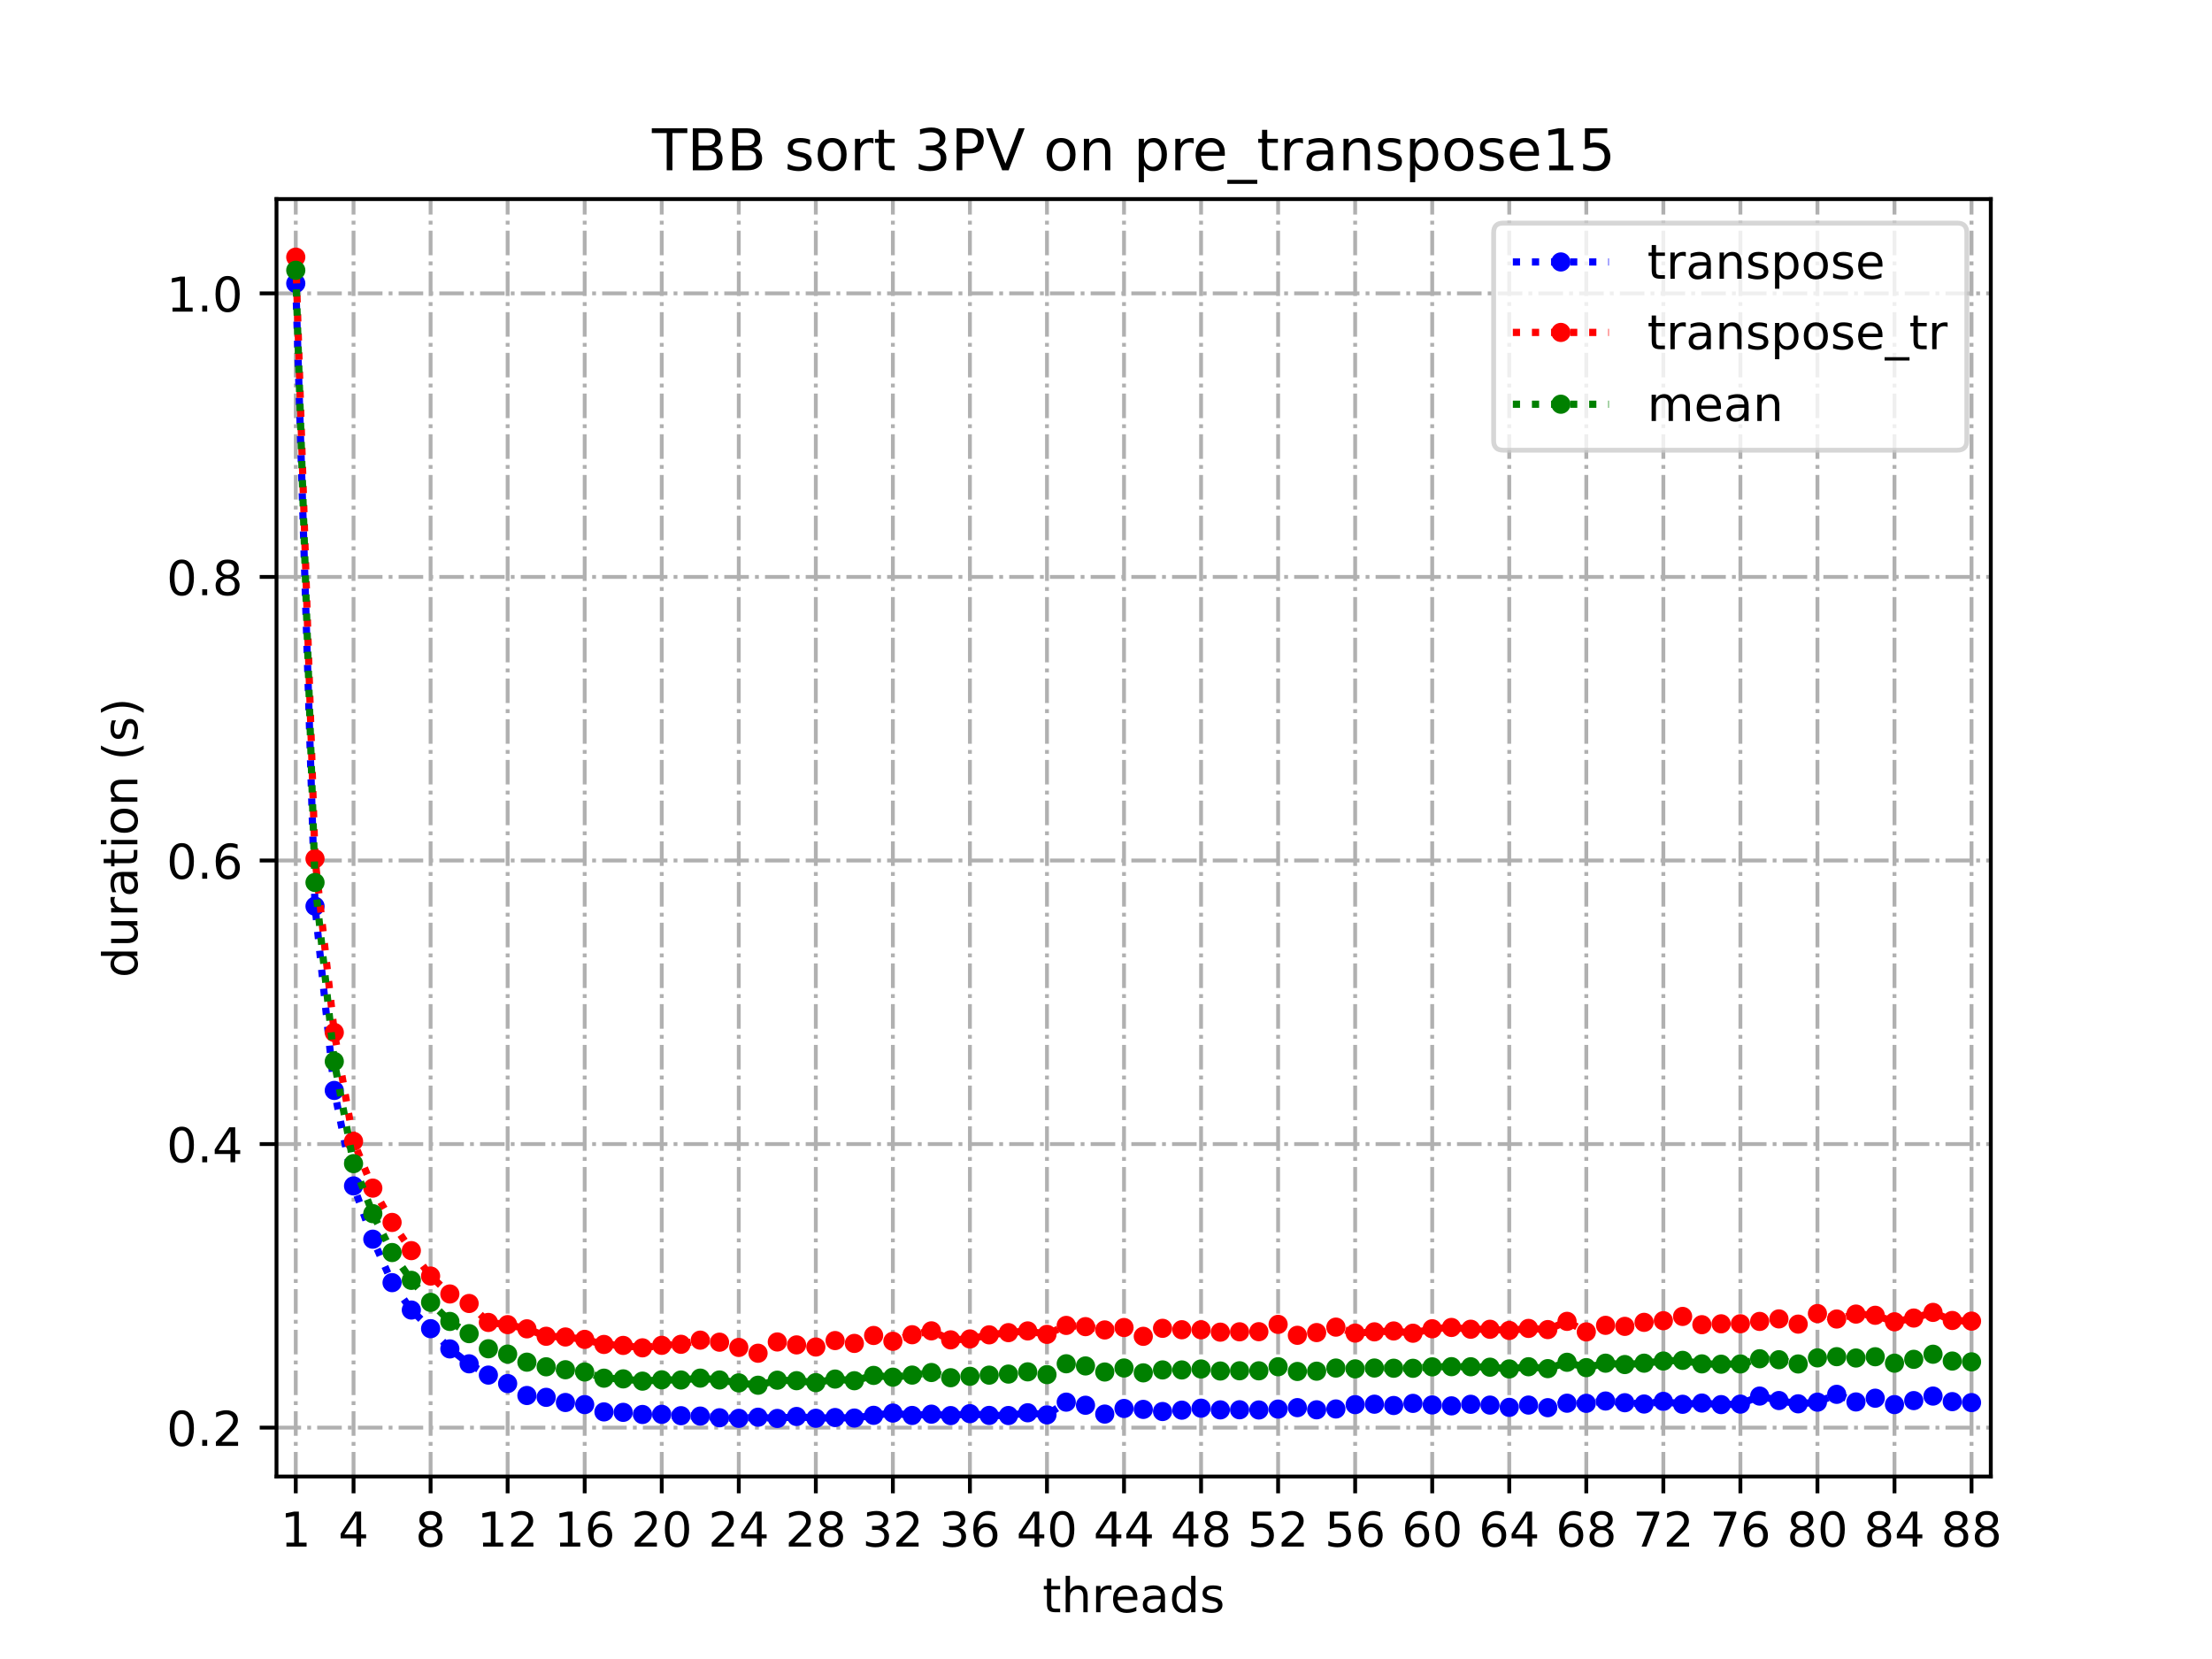 <?xml version="1.0" encoding="utf-8" standalone="no"?>
<!DOCTYPE svg PUBLIC "-//W3C//DTD SVG 1.1//EN"
  "http://www.w3.org/Graphics/SVG/1.1/DTD/svg11.dtd">
<!-- Created with matplotlib (https://matplotlib.org/) -->
<svg height="345.6pt" version="1.1" viewBox="0 0 460.8 345.6" width="460.8pt" xmlns="http://www.w3.org/2000/svg" xmlns:xlink="http://www.w3.org/1999/xlink">
 <defs>
  <style type="text/css">
*{stroke-linecap:butt;stroke-linejoin:round;}
  </style>
 </defs>
 <g id="figure_1">
  <g id="patch_1">
   <path d="M 0 345.6 
L 460.8 345.6 
L 460.8 0 
L 0 0 
z
" style="fill:#ffffff;"/>
  </g>
  <g id="axes_1">
   <g id="patch_2">
    <path d="M 57.6 307.584 
L 414.72 307.584 
L 414.72 41.472 
L 57.6 41.472 
z
" style="fill:#ffffff;"/>
   </g>
   <g id="matplotlib.axis_1">
    <g id="xtick_1">
     <g id="line2d_1">
      <path clip-path="url(#pcc04e78c12)" d="M 61.613 307.584 
L 61.613 41.472 
" style="fill:none;stroke:#b0b0b0;stroke-dasharray:5.12,1.28,0.8,1.28;stroke-dashoffset:0;stroke-width:0.8;"/>
     </g>
     <g id="line2d_2">
      <defs>
       <path d="M 0 0 
L 0 3.5 
" id="medd99dd59b" style="stroke:#000000;stroke-width:0.8;"/>
      </defs>
      <g>
       <use style="stroke:#000000;stroke-width:0.8;" x="61.613" xlink:href="#medd99dd59b" y="307.584"/>
      </g>
     </g>
     <g id="text_1">
      <!-- 1 -->
      <defs>
       <path d="M 12.406 8.297 
L 28.516 8.297 
L 28.516 63.922 
L 10.984 60.406 
L 10.984 69.391 
L 28.422 72.906 
L 38.281 72.906 
L 38.281 8.297 
L 54.391 8.297 
L 54.391 0 
L 12.406 0 
z
" id="DejaVuSans-49"/>
      </defs>
      <g transform="translate(58.431 322.182)scale(0.1 -0.1)">
       <use xlink:href="#DejaVuSans-49"/>
      </g>
     </g>
    </g>
    <g id="xtick_2">
     <g id="line2d_3">
      <path clip-path="url(#pcc04e78c12)" d="M 73.65 307.584 
L 73.65 41.472 
" style="fill:none;stroke:#b0b0b0;stroke-dasharray:5.12,1.28,0.8,1.28;stroke-dashoffset:0;stroke-width:0.8;"/>
     </g>
     <g id="line2d_4">
      <g>
       <use style="stroke:#000000;stroke-width:0.8;" x="73.65" xlink:href="#medd99dd59b" y="307.584"/>
      </g>
     </g>
     <g id="text_2">
      <!-- 4 -->
      <defs>
       <path d="M 37.797 64.312 
L 12.891 25.391 
L 37.797 25.391 
z
M 35.203 72.906 
L 47.609 72.906 
L 47.609 25.391 
L 58.016 25.391 
L 58.016 17.188 
L 47.609 17.188 
L 47.609 0 
L 37.797 0 
L 37.797 17.188 
L 4.891 17.188 
L 4.891 26.703 
z
" id="DejaVuSans-52"/>
      </defs>
      <g transform="translate(70.469 322.182)scale(0.1 -0.1)">
       <use xlink:href="#DejaVuSans-52"/>
      </g>
     </g>
    </g>
    <g id="xtick_3">
     <g id="line2d_5">
      <path clip-path="url(#pcc04e78c12)" d="M 89.701 307.584 
L 89.701 41.472 
" style="fill:none;stroke:#b0b0b0;stroke-dasharray:5.12,1.28,0.8,1.28;stroke-dashoffset:0;stroke-width:0.8;"/>
     </g>
     <g id="line2d_6">
      <g>
       <use style="stroke:#000000;stroke-width:0.8;" x="89.701" xlink:href="#medd99dd59b" y="307.584"/>
      </g>
     </g>
     <g id="text_3">
      <!-- 8 -->
      <defs>
       <path d="M 31.781 34.625 
Q 24.75 34.625 20.719 30.859 
Q 16.703 27.094 16.703 20.516 
Q 16.703 13.922 20.719 10.156 
Q 24.75 6.391 31.781 6.391 
Q 38.812 6.391 42.859 10.172 
Q 46.922 13.969 46.922 20.516 
Q 46.922 27.094 42.891 30.859 
Q 38.875 34.625 31.781 34.625 
z
M 21.922 38.812 
Q 15.578 40.375 12.031 44.719 
Q 8.5 49.078 8.5 55.328 
Q 8.5 64.062 14.719 69.141 
Q 20.953 74.219 31.781 74.219 
Q 42.672 74.219 48.875 69.141 
Q 55.078 64.062 55.078 55.328 
Q 55.078 49.078 51.531 44.719 
Q 48 40.375 41.703 38.812 
Q 48.828 37.156 52.797 32.312 
Q 56.781 27.484 56.781 20.516 
Q 56.781 9.906 50.312 4.234 
Q 43.844 -1.422 31.781 -1.422 
Q 19.734 -1.422 13.25 4.234 
Q 6.781 9.906 6.781 20.516 
Q 6.781 27.484 10.781 32.312 
Q 14.797 37.156 21.922 38.812 
z
M 18.312 54.391 
Q 18.312 48.734 21.844 45.562 
Q 25.391 42.391 31.781 42.391 
Q 38.141 42.391 41.719 45.562 
Q 45.312 48.734 45.312 54.391 
Q 45.312 60.062 41.719 63.234 
Q 38.141 66.406 31.781 66.406 
Q 25.391 66.406 21.844 63.234 
Q 18.312 60.062 18.312 54.391 
z
" id="DejaVuSans-56"/>
      </defs>
      <g transform="translate(86.519 322.182)scale(0.1 -0.1)">
       <use xlink:href="#DejaVuSans-56"/>
      </g>
     </g>
    </g>
    <g id="xtick_4">
     <g id="line2d_7">
      <path clip-path="url(#pcc04e78c12)" d="M 105.751 307.584 
L 105.751 41.472 
" style="fill:none;stroke:#b0b0b0;stroke-dasharray:5.12,1.28,0.8,1.28;stroke-dashoffset:0;stroke-width:0.8;"/>
     </g>
     <g id="line2d_8">
      <g>
       <use style="stroke:#000000;stroke-width:0.8;" x="105.751" xlink:href="#medd99dd59b" y="307.584"/>
      </g>
     </g>
     <g id="text_4">
      <!-- 12 -->
      <defs>
       <path d="M 19.188 8.297 
L 53.609 8.297 
L 53.609 0 
L 7.328 0 
L 7.328 8.297 
Q 12.938 14.109 22.625 23.891 
Q 32.328 33.688 34.812 36.531 
Q 39.547 41.844 41.422 45.531 
Q 43.312 49.219 43.312 52.781 
Q 43.312 58.594 39.234 62.25 
Q 35.156 65.922 28.609 65.922 
Q 23.969 65.922 18.812 64.312 
Q 13.672 62.703 7.812 59.422 
L 7.812 69.391 
Q 13.766 71.781 18.938 73 
Q 24.125 74.219 28.422 74.219 
Q 39.75 74.219 46.484 68.547 
Q 53.219 62.891 53.219 53.422 
Q 53.219 48.922 51.531 44.891 
Q 49.859 40.875 45.406 35.406 
Q 44.188 33.984 37.641 27.219 
Q 31.109 20.453 19.188 8.297 
z
" id="DejaVuSans-50"/>
      </defs>
      <g transform="translate(99.389 322.182)scale(0.1 -0.1)">
       <use xlink:href="#DejaVuSans-49"/>
       <use x="63.623" xlink:href="#DejaVuSans-50"/>
      </g>
     </g>
    </g>
    <g id="xtick_5">
     <g id="line2d_9">
      <path clip-path="url(#pcc04e78c12)" d="M 121.801 307.584 
L 121.801 41.472 
" style="fill:none;stroke:#b0b0b0;stroke-dasharray:5.12,1.28,0.8,1.28;stroke-dashoffset:0;stroke-width:0.8;"/>
     </g>
     <g id="line2d_10">
      <g>
       <use style="stroke:#000000;stroke-width:0.8;" x="121.801" xlink:href="#medd99dd59b" y="307.584"/>
      </g>
     </g>
     <g id="text_5">
      <!-- 16 -->
      <defs>
       <path d="M 33.016 40.375 
Q 26.375 40.375 22.484 35.828 
Q 18.609 31.297 18.609 23.391 
Q 18.609 15.531 22.484 10.953 
Q 26.375 6.391 33.016 6.391 
Q 39.656 6.391 43.531 10.953 
Q 47.406 15.531 47.406 23.391 
Q 47.406 31.297 43.531 35.828 
Q 39.656 40.375 33.016 40.375 
z
M 52.594 71.297 
L 52.594 62.312 
Q 48.875 64.062 45.094 64.984 
Q 41.312 65.922 37.594 65.922 
Q 27.828 65.922 22.672 59.328 
Q 17.531 52.734 16.797 39.406 
Q 19.672 43.656 24.016 45.922 
Q 28.375 48.188 33.594 48.188 
Q 44.578 48.188 50.953 41.516 
Q 57.328 34.859 57.328 23.391 
Q 57.328 12.156 50.688 5.359 
Q 44.047 -1.422 33.016 -1.422 
Q 20.359 -1.422 13.672 8.266 
Q 6.984 17.969 6.984 36.375 
Q 6.984 53.656 15.188 63.938 
Q 23.391 74.219 37.203 74.219 
Q 40.922 74.219 44.703 73.484 
Q 48.484 72.75 52.594 71.297 
z
" id="DejaVuSans-54"/>
      </defs>
      <g transform="translate(115.439 322.182)scale(0.1 -0.1)">
       <use xlink:href="#DejaVuSans-49"/>
       <use x="63.623" xlink:href="#DejaVuSans-54"/>
      </g>
     </g>
    </g>
    <g id="xtick_6">
     <g id="line2d_11">
      <path clip-path="url(#pcc04e78c12)" d="M 137.852 307.584 
L 137.852 41.472 
" style="fill:none;stroke:#b0b0b0;stroke-dasharray:5.12,1.28,0.8,1.28;stroke-dashoffset:0;stroke-width:0.8;"/>
     </g>
     <g id="line2d_12">
      <g>
       <use style="stroke:#000000;stroke-width:0.8;" x="137.852" xlink:href="#medd99dd59b" y="307.584"/>
      </g>
     </g>
     <g id="text_6">
      <!-- 20 -->
      <defs>
       <path d="M 31.781 66.406 
Q 24.172 66.406 20.328 58.906 
Q 16.5 51.422 16.5 36.375 
Q 16.5 21.391 20.328 13.891 
Q 24.172 6.391 31.781 6.391 
Q 39.453 6.391 43.281 13.891 
Q 47.125 21.391 47.125 36.375 
Q 47.125 51.422 43.281 58.906 
Q 39.453 66.406 31.781 66.406 
z
M 31.781 74.219 
Q 44.047 74.219 50.516 64.516 
Q 56.984 54.828 56.984 36.375 
Q 56.984 17.969 50.516 8.266 
Q 44.047 -1.422 31.781 -1.422 
Q 19.531 -1.422 13.062 8.266 
Q 6.594 17.969 6.594 36.375 
Q 6.594 54.828 13.062 64.516 
Q 19.531 74.219 31.781 74.219 
z
" id="DejaVuSans-48"/>
      </defs>
      <g transform="translate(131.489 322.182)scale(0.1 -0.1)">
       <use xlink:href="#DejaVuSans-50"/>
       <use x="63.623" xlink:href="#DejaVuSans-48"/>
      </g>
     </g>
    </g>
    <g id="xtick_7">
     <g id="line2d_13">
      <path clip-path="url(#pcc04e78c12)" d="M 153.902 307.584 
L 153.902 41.472 
" style="fill:none;stroke:#b0b0b0;stroke-dasharray:5.12,1.28,0.8,1.28;stroke-dashoffset:0;stroke-width:0.8;"/>
     </g>
     <g id="line2d_14">
      <g>
       <use style="stroke:#000000;stroke-width:0.8;" x="153.902" xlink:href="#medd99dd59b" y="307.584"/>
      </g>
     </g>
     <g id="text_7">
      <!-- 24 -->
      <g transform="translate(147.54 322.182)scale(0.1 -0.1)">
       <use xlink:href="#DejaVuSans-50"/>
       <use x="63.623" xlink:href="#DejaVuSans-52"/>
      </g>
     </g>
    </g>
    <g id="xtick_8">
     <g id="line2d_15">
      <path clip-path="url(#pcc04e78c12)" d="M 169.952 307.584 
L 169.952 41.472 
" style="fill:none;stroke:#b0b0b0;stroke-dasharray:5.12,1.28,0.8,1.28;stroke-dashoffset:0;stroke-width:0.8;"/>
     </g>
     <g id="line2d_16">
      <g>
       <use style="stroke:#000000;stroke-width:0.8;" x="169.952" xlink:href="#medd99dd59b" y="307.584"/>
      </g>
     </g>
     <g id="text_8">
      <!-- 28 -->
      <g transform="translate(163.59 322.182)scale(0.1 -0.1)">
       <use xlink:href="#DejaVuSans-50"/>
       <use x="63.623" xlink:href="#DejaVuSans-56"/>
      </g>
     </g>
    </g>
    <g id="xtick_9">
     <g id="line2d_17">
      <path clip-path="url(#pcc04e78c12)" d="M 186.003 307.584 
L 186.003 41.472 
" style="fill:none;stroke:#b0b0b0;stroke-dasharray:5.12,1.28,0.8,1.28;stroke-dashoffset:0;stroke-width:0.8;"/>
     </g>
     <g id="line2d_18">
      <g>
       <use style="stroke:#000000;stroke-width:0.8;" x="186.003" xlink:href="#medd99dd59b" y="307.584"/>
      </g>
     </g>
     <g id="text_9">
      <!-- 32 -->
      <defs>
       <path d="M 40.578 39.312 
Q 47.656 37.797 51.625 33 
Q 55.609 28.219 55.609 21.188 
Q 55.609 10.406 48.188 4.484 
Q 40.766 -1.422 27.094 -1.422 
Q 22.516 -1.422 17.656 -0.516 
Q 12.797 0.391 7.625 2.203 
L 7.625 11.719 
Q 11.719 9.328 16.594 8.109 
Q 21.484 6.891 26.812 6.891 
Q 36.078 6.891 40.938 10.547 
Q 45.797 14.203 45.797 21.188 
Q 45.797 27.641 41.281 31.266 
Q 36.766 34.906 28.719 34.906 
L 20.219 34.906 
L 20.219 43.016 
L 29.109 43.016 
Q 36.375 43.016 40.234 45.922 
Q 44.094 48.828 44.094 54.297 
Q 44.094 59.906 40.109 62.906 
Q 36.141 65.922 28.719 65.922 
Q 24.656 65.922 20.016 65.031 
Q 15.375 64.156 9.812 62.312 
L 9.812 71.094 
Q 15.438 72.656 20.344 73.438 
Q 25.25 74.219 29.594 74.219 
Q 40.828 74.219 47.359 69.109 
Q 53.906 64.016 53.906 55.328 
Q 53.906 49.266 50.438 45.094 
Q 46.969 40.922 40.578 39.312 
z
" id="DejaVuSans-51"/>
      </defs>
      <g transform="translate(179.64 322.182)scale(0.1 -0.1)">
       <use xlink:href="#DejaVuSans-51"/>
       <use x="63.623" xlink:href="#DejaVuSans-50"/>
      </g>
     </g>
    </g>
    <g id="xtick_10">
     <g id="line2d_19">
      <path clip-path="url(#pcc04e78c12)" d="M 202.053 307.584 
L 202.053 41.472 
" style="fill:none;stroke:#b0b0b0;stroke-dasharray:5.12,1.28,0.8,1.28;stroke-dashoffset:0;stroke-width:0.8;"/>
     </g>
     <g id="line2d_20">
      <g>
       <use style="stroke:#000000;stroke-width:0.8;" x="202.053" xlink:href="#medd99dd59b" y="307.584"/>
      </g>
     </g>
     <g id="text_10">
      <!-- 36 -->
      <g transform="translate(195.691 322.182)scale(0.1 -0.1)">
       <use xlink:href="#DejaVuSans-51"/>
       <use x="63.623" xlink:href="#DejaVuSans-54"/>
      </g>
     </g>
    </g>
    <g id="xtick_11">
     <g id="line2d_21">
      <path clip-path="url(#pcc04e78c12)" d="M 218.103 307.584 
L 218.103 41.472 
" style="fill:none;stroke:#b0b0b0;stroke-dasharray:5.12,1.28,0.8,1.28;stroke-dashoffset:0;stroke-width:0.8;"/>
     </g>
     <g id="line2d_22">
      <g>
       <use style="stroke:#000000;stroke-width:0.8;" x="218.103" xlink:href="#medd99dd59b" y="307.584"/>
      </g>
     </g>
     <g id="text_11">
      <!-- 40 -->
      <g transform="translate(211.741 322.182)scale(0.1 -0.1)">
       <use xlink:href="#DejaVuSans-52"/>
       <use x="63.623" xlink:href="#DejaVuSans-48"/>
      </g>
     </g>
    </g>
    <g id="xtick_12">
     <g id="line2d_23">
      <path clip-path="url(#pcc04e78c12)" d="M 234.154 307.584 
L 234.154 41.472 
" style="fill:none;stroke:#b0b0b0;stroke-dasharray:5.12,1.28,0.8,1.28;stroke-dashoffset:0;stroke-width:0.8;"/>
     </g>
     <g id="line2d_24">
      <g>
       <use style="stroke:#000000;stroke-width:0.8;" x="234.154" xlink:href="#medd99dd59b" y="307.584"/>
      </g>
     </g>
     <g id="text_12">
      <!-- 44 -->
      <g transform="translate(227.791 322.182)scale(0.1 -0.1)">
       <use xlink:href="#DejaVuSans-52"/>
       <use x="63.623" xlink:href="#DejaVuSans-52"/>
      </g>
     </g>
    </g>
    <g id="xtick_13">
     <g id="line2d_25">
      <path clip-path="url(#pcc04e78c12)" d="M 250.204 307.584 
L 250.204 41.472 
" style="fill:none;stroke:#b0b0b0;stroke-dasharray:5.12,1.28,0.8,1.28;stroke-dashoffset:0;stroke-width:0.8;"/>
     </g>
     <g id="line2d_26">
      <g>
       <use style="stroke:#000000;stroke-width:0.8;" x="250.204" xlink:href="#medd99dd59b" y="307.584"/>
      </g>
     </g>
     <g id="text_13">
      <!-- 48 -->
      <g transform="translate(243.842 322.182)scale(0.1 -0.1)">
       <use xlink:href="#DejaVuSans-52"/>
       <use x="63.623" xlink:href="#DejaVuSans-56"/>
      </g>
     </g>
    </g>
    <g id="xtick_14">
     <g id="line2d_27">
      <path clip-path="url(#pcc04e78c12)" d="M 266.254 307.584 
L 266.254 41.472 
" style="fill:none;stroke:#b0b0b0;stroke-dasharray:5.12,1.28,0.8,1.28;stroke-dashoffset:0;stroke-width:0.8;"/>
     </g>
     <g id="line2d_28">
      <g>
       <use style="stroke:#000000;stroke-width:0.8;" x="266.254" xlink:href="#medd99dd59b" y="307.584"/>
      </g>
     </g>
     <g id="text_14">
      <!-- 52 -->
      <defs>
       <path d="M 10.797 72.906 
L 49.516 72.906 
L 49.516 64.594 
L 19.828 64.594 
L 19.828 46.734 
Q 21.969 47.469 24.109 47.828 
Q 26.266 48.188 28.422 48.188 
Q 40.625 48.188 47.75 41.5 
Q 54.891 34.812 54.891 23.391 
Q 54.891 11.625 47.562 5.094 
Q 40.234 -1.422 26.906 -1.422 
Q 22.312 -1.422 17.547 -0.641 
Q 12.797 0.141 7.719 1.703 
L 7.719 11.625 
Q 12.109 9.234 16.797 8.062 
Q 21.484 6.891 26.703 6.891 
Q 35.156 6.891 40.078 11.328 
Q 45.016 15.766 45.016 23.391 
Q 45.016 31 40.078 35.438 
Q 35.156 39.891 26.703 39.891 
Q 22.75 39.891 18.812 39.016 
Q 14.891 38.141 10.797 36.281 
z
" id="DejaVuSans-53"/>
      </defs>
      <g transform="translate(259.892 322.182)scale(0.1 -0.1)">
       <use xlink:href="#DejaVuSans-53"/>
       <use x="63.623" xlink:href="#DejaVuSans-50"/>
      </g>
     </g>
    </g>
    <g id="xtick_15">
     <g id="line2d_29">
      <path clip-path="url(#pcc04e78c12)" d="M 282.305 307.584 
L 282.305 41.472 
" style="fill:none;stroke:#b0b0b0;stroke-dasharray:5.12,1.28,0.8,1.28;stroke-dashoffset:0;stroke-width:0.8;"/>
     </g>
     <g id="line2d_30">
      <g>
       <use style="stroke:#000000;stroke-width:0.8;" x="282.305" xlink:href="#medd99dd59b" y="307.584"/>
      </g>
     </g>
     <g id="text_15">
      <!-- 56 -->
      <g transform="translate(275.942 322.182)scale(0.1 -0.1)">
       <use xlink:href="#DejaVuSans-53"/>
       <use x="63.623" xlink:href="#DejaVuSans-54"/>
      </g>
     </g>
    </g>
    <g id="xtick_16">
     <g id="line2d_31">
      <path clip-path="url(#pcc04e78c12)" d="M 298.355 307.584 
L 298.355 41.472 
" style="fill:none;stroke:#b0b0b0;stroke-dasharray:5.12,1.28,0.8,1.28;stroke-dashoffset:0;stroke-width:0.8;"/>
     </g>
     <g id="line2d_32">
      <g>
       <use style="stroke:#000000;stroke-width:0.8;" x="298.355" xlink:href="#medd99dd59b" y="307.584"/>
      </g>
     </g>
     <g id="text_16">
      <!-- 60 -->
      <g transform="translate(291.993 322.182)scale(0.1 -0.1)">
       <use xlink:href="#DejaVuSans-54"/>
       <use x="63.623" xlink:href="#DejaVuSans-48"/>
      </g>
     </g>
    </g>
    <g id="xtick_17">
     <g id="line2d_33">
      <path clip-path="url(#pcc04e78c12)" d="M 314.405 307.584 
L 314.405 41.472 
" style="fill:none;stroke:#b0b0b0;stroke-dasharray:5.12,1.28,0.8,1.28;stroke-dashoffset:0;stroke-width:0.8;"/>
     </g>
     <g id="line2d_34">
      <g>
       <use style="stroke:#000000;stroke-width:0.8;" x="314.405" xlink:href="#medd99dd59b" y="307.584"/>
      </g>
     </g>
     <g id="text_17">
      <!-- 64 -->
      <g transform="translate(308.043 322.182)scale(0.1 -0.1)">
       <use xlink:href="#DejaVuSans-54"/>
       <use x="63.623" xlink:href="#DejaVuSans-52"/>
      </g>
     </g>
    </g>
    <g id="xtick_18">
     <g id="line2d_35">
      <path clip-path="url(#pcc04e78c12)" d="M 330.456 307.584 
L 330.456 41.472 
" style="fill:none;stroke:#b0b0b0;stroke-dasharray:5.12,1.28,0.8,1.28;stroke-dashoffset:0;stroke-width:0.8;"/>
     </g>
     <g id="line2d_36">
      <g>
       <use style="stroke:#000000;stroke-width:0.8;" x="330.456" xlink:href="#medd99dd59b" y="307.584"/>
      </g>
     </g>
     <g id="text_18">
      <!-- 68 -->
      <g transform="translate(324.093 322.182)scale(0.1 -0.1)">
       <use xlink:href="#DejaVuSans-54"/>
       <use x="63.623" xlink:href="#DejaVuSans-56"/>
      </g>
     </g>
    </g>
    <g id="xtick_19">
     <g id="line2d_37">
      <path clip-path="url(#pcc04e78c12)" d="M 346.506 307.584 
L 346.506 41.472 
" style="fill:none;stroke:#b0b0b0;stroke-dasharray:5.12,1.28,0.8,1.28;stroke-dashoffset:0;stroke-width:0.8;"/>
     </g>
     <g id="line2d_38">
      <g>
       <use style="stroke:#000000;stroke-width:0.8;" x="346.506" xlink:href="#medd99dd59b" y="307.584"/>
      </g>
     </g>
     <g id="text_19">
      <!-- 72 -->
      <defs>
       <path d="M 8.203 72.906 
L 55.078 72.906 
L 55.078 68.703 
L 28.609 0 
L 18.312 0 
L 43.219 64.594 
L 8.203 64.594 
z
" id="DejaVuSans-55"/>
      </defs>
      <g transform="translate(340.144 322.182)scale(0.1 -0.1)">
       <use xlink:href="#DejaVuSans-55"/>
       <use x="63.623" xlink:href="#DejaVuSans-50"/>
      </g>
     </g>
    </g>
    <g id="xtick_20">
     <g id="line2d_39">
      <path clip-path="url(#pcc04e78c12)" d="M 362.556 307.584 
L 362.556 41.472 
" style="fill:none;stroke:#b0b0b0;stroke-dasharray:5.12,1.28,0.8,1.28;stroke-dashoffset:0;stroke-width:0.8;"/>
     </g>
     <g id="line2d_40">
      <g>
       <use style="stroke:#000000;stroke-width:0.8;" x="362.556" xlink:href="#medd99dd59b" y="307.584"/>
      </g>
     </g>
     <g id="text_20">
      <!-- 76 -->
      <g transform="translate(356.194 322.182)scale(0.1 -0.1)">
       <use xlink:href="#DejaVuSans-55"/>
       <use x="63.623" xlink:href="#DejaVuSans-54"/>
      </g>
     </g>
    </g>
    <g id="xtick_21">
     <g id="line2d_41">
      <path clip-path="url(#pcc04e78c12)" d="M 378.607 307.584 
L 378.607 41.472 
" style="fill:none;stroke:#b0b0b0;stroke-dasharray:5.12,1.28,0.8,1.28;stroke-dashoffset:0;stroke-width:0.8;"/>
     </g>
     <g id="line2d_42">
      <g>
       <use style="stroke:#000000;stroke-width:0.8;" x="378.607" xlink:href="#medd99dd59b" y="307.584"/>
      </g>
     </g>
     <g id="text_21">
      <!-- 80 -->
      <g transform="translate(372.244 322.182)scale(0.1 -0.1)">
       <use xlink:href="#DejaVuSans-56"/>
       <use x="63.623" xlink:href="#DejaVuSans-48"/>
      </g>
     </g>
    </g>
    <g id="xtick_22">
     <g id="line2d_43">
      <path clip-path="url(#pcc04e78c12)" d="M 394.657 307.584 
L 394.657 41.472 
" style="fill:none;stroke:#b0b0b0;stroke-dasharray:5.12,1.28,0.8,1.28;stroke-dashoffset:0;stroke-width:0.8;"/>
     </g>
     <g id="line2d_44">
      <g>
       <use style="stroke:#000000;stroke-width:0.8;" x="394.657" xlink:href="#medd99dd59b" y="307.584"/>
      </g>
     </g>
     <g id="text_22">
      <!-- 84 -->
      <g transform="translate(388.295 322.182)scale(0.1 -0.1)">
       <use xlink:href="#DejaVuSans-56"/>
       <use x="63.623" xlink:href="#DejaVuSans-52"/>
      </g>
     </g>
    </g>
    <g id="xtick_23">
     <g id="line2d_45">
      <path clip-path="url(#pcc04e78c12)" d="M 410.707 307.584 
L 410.707 41.472 
" style="fill:none;stroke:#b0b0b0;stroke-dasharray:5.12,1.28,0.8,1.28;stroke-dashoffset:0;stroke-width:0.8;"/>
     </g>
     <g id="line2d_46">
      <g>
       <use style="stroke:#000000;stroke-width:0.8;" x="410.707" xlink:href="#medd99dd59b" y="307.584"/>
      </g>
     </g>
     <g id="text_23">
      <!-- 88 -->
      <g transform="translate(404.345 322.182)scale(0.1 -0.1)">
       <use xlink:href="#DejaVuSans-56"/>
       <use x="63.623" xlink:href="#DejaVuSans-56"/>
      </g>
     </g>
    </g>
    <g id="text_24">
     <!-- threads -->
     <defs>
      <path d="M 18.312 70.219 
L 18.312 54.688 
L 36.812 54.688 
L 36.812 47.703 
L 18.312 47.703 
L 18.312 18.016 
Q 18.312 11.328 20.141 9.422 
Q 21.969 7.516 27.594 7.516 
L 36.812 7.516 
L 36.812 0 
L 27.594 0 
Q 17.188 0 13.234 3.875 
Q 9.281 7.766 9.281 18.016 
L 9.281 47.703 
L 2.688 47.703 
L 2.688 54.688 
L 9.281 54.688 
L 9.281 70.219 
z
" id="DejaVuSans-116"/>
      <path d="M 54.891 33.016 
L 54.891 0 
L 45.906 0 
L 45.906 32.719 
Q 45.906 40.484 42.875 44.328 
Q 39.844 48.188 33.797 48.188 
Q 26.516 48.188 22.312 43.547 
Q 18.109 38.922 18.109 30.906 
L 18.109 0 
L 9.078 0 
L 9.078 75.984 
L 18.109 75.984 
L 18.109 46.188 
Q 21.344 51.125 25.703 53.562 
Q 30.078 56 35.797 56 
Q 45.219 56 50.047 50.172 
Q 54.891 44.344 54.891 33.016 
z
" id="DejaVuSans-104"/>
      <path d="M 41.109 46.297 
Q 39.594 47.172 37.812 47.578 
Q 36.031 48 33.891 48 
Q 26.266 48 22.188 43.047 
Q 18.109 38.094 18.109 28.812 
L 18.109 0 
L 9.078 0 
L 9.078 54.688 
L 18.109 54.688 
L 18.109 46.188 
Q 20.953 51.172 25.484 53.578 
Q 30.031 56 36.531 56 
Q 37.453 56 38.578 55.875 
Q 39.703 55.766 41.062 55.516 
z
" id="DejaVuSans-114"/>
      <path d="M 56.203 29.594 
L 56.203 25.203 
L 14.891 25.203 
Q 15.484 15.922 20.484 11.062 
Q 25.484 6.203 34.422 6.203 
Q 39.594 6.203 44.453 7.469 
Q 49.312 8.734 54.109 11.281 
L 54.109 2.781 
Q 49.266 0.734 44.188 -0.344 
Q 39.109 -1.422 33.891 -1.422 
Q 20.797 -1.422 13.156 6.188 
Q 5.516 13.812 5.516 26.812 
Q 5.516 40.234 12.766 48.109 
Q 20.016 56 32.328 56 
Q 43.359 56 49.781 48.891 
Q 56.203 41.797 56.203 29.594 
z
M 47.219 32.234 
Q 47.125 39.594 43.094 43.984 
Q 39.062 48.391 32.422 48.391 
Q 24.906 48.391 20.391 44.141 
Q 15.875 39.891 15.188 32.172 
z
" id="DejaVuSans-101"/>
      <path d="M 34.281 27.484 
Q 23.391 27.484 19.188 25 
Q 14.984 22.516 14.984 16.5 
Q 14.984 11.719 18.141 8.906 
Q 21.297 6.109 26.703 6.109 
Q 34.188 6.109 38.703 11.406 
Q 43.219 16.703 43.219 25.484 
L 43.219 27.484 
z
M 52.203 31.203 
L 52.203 0 
L 43.219 0 
L 43.219 8.297 
Q 40.141 3.328 35.547 0.953 
Q 30.953 -1.422 24.312 -1.422 
Q 15.922 -1.422 10.953 3.297 
Q 6 8.016 6 15.922 
Q 6 25.141 12.172 29.828 
Q 18.359 34.516 30.609 34.516 
L 43.219 34.516 
L 43.219 35.406 
Q 43.219 41.609 39.141 45 
Q 35.062 48.391 27.688 48.391 
Q 23 48.391 18.547 47.266 
Q 14.109 46.141 10.016 43.891 
L 10.016 52.203 
Q 14.938 54.109 19.578 55.047 
Q 24.219 56 28.609 56 
Q 40.484 56 46.344 49.844 
Q 52.203 43.703 52.203 31.203 
z
" id="DejaVuSans-97"/>
      <path d="M 45.406 46.391 
L 45.406 75.984 
L 54.391 75.984 
L 54.391 0 
L 45.406 0 
L 45.406 8.203 
Q 42.578 3.328 38.25 0.953 
Q 33.938 -1.422 27.875 -1.422 
Q 17.969 -1.422 11.734 6.484 
Q 5.516 14.406 5.516 27.297 
Q 5.516 40.188 11.734 48.094 
Q 17.969 56 27.875 56 
Q 33.938 56 38.25 53.625 
Q 42.578 51.266 45.406 46.391 
z
M 14.797 27.297 
Q 14.797 17.391 18.875 11.75 
Q 22.953 6.109 30.078 6.109 
Q 37.203 6.109 41.297 11.75 
Q 45.406 17.391 45.406 27.297 
Q 45.406 37.203 41.297 42.844 
Q 37.203 48.484 30.078 48.484 
Q 22.953 48.484 18.875 42.844 
Q 14.797 37.203 14.797 27.297 
z
" id="DejaVuSans-100"/>
      <path d="M 44.281 53.078 
L 44.281 44.578 
Q 40.484 46.531 36.375 47.5 
Q 32.281 48.484 27.875 48.484 
Q 21.188 48.484 17.844 46.438 
Q 14.5 44.391 14.5 40.281 
Q 14.5 37.156 16.891 35.375 
Q 19.281 33.594 26.516 31.984 
L 29.594 31.297 
Q 39.156 29.25 43.188 25.516 
Q 47.219 21.781 47.219 15.094 
Q 47.219 7.469 41.188 3.016 
Q 35.156 -1.422 24.609 -1.422 
Q 20.219 -1.422 15.453 -0.562 
Q 10.688 0.297 5.422 2 
L 5.422 11.281 
Q 10.406 8.688 15.234 7.391 
Q 20.062 6.109 24.812 6.109 
Q 31.156 6.109 34.562 8.281 
Q 37.984 10.453 37.984 14.406 
Q 37.984 18.062 35.516 20.016 
Q 33.062 21.969 24.703 23.781 
L 21.578 24.516 
Q 13.234 26.266 9.516 29.906 
Q 5.812 33.547 5.812 39.891 
Q 5.812 47.609 11.281 51.797 
Q 16.75 56 26.812 56 
Q 31.781 56 36.172 55.266 
Q 40.578 54.547 44.281 53.078 
z
" id="DejaVuSans-115"/>
     </defs>
     <g transform="translate(217.169 335.861)scale(0.1 -0.1)">
      <use xlink:href="#DejaVuSans-116"/>
      <use x="39.209" xlink:href="#DejaVuSans-104"/>
      <use x="102.588" xlink:href="#DejaVuSans-114"/>
      <use x="141.451" xlink:href="#DejaVuSans-101"/>
      <use x="202.975" xlink:href="#DejaVuSans-97"/>
      <use x="264.254" xlink:href="#DejaVuSans-100"/>
      <use x="327.73" xlink:href="#DejaVuSans-115"/>
     </g>
    </g>
   </g>
   <g id="matplotlib.axis_2">
    <g id="ytick_1">
     <g id="line2d_47">
      <path clip-path="url(#pcc04e78c12)" d="M 57.6 297.399 
L 414.72 297.399 
" style="fill:none;stroke:#b0b0b0;stroke-dasharray:5.12,1.28,0.8,1.28;stroke-dashoffset:0;stroke-width:0.8;"/>
     </g>
     <g id="line2d_48">
      <defs>
       <path d="M 0 0 
L -3.5 0 
" id="m3f8cb0ba21" style="stroke:#000000;stroke-width:0.8;"/>
      </defs>
      <g>
       <use style="stroke:#000000;stroke-width:0.8;" x="57.6" xlink:href="#m3f8cb0ba21" y="297.399"/>
      </g>
     </g>
     <g id="text_25">
      <!-- 0.2 -->
      <defs>
       <path d="M 10.688 12.406 
L 21 12.406 
L 21 0 
L 10.688 0 
z
" id="DejaVuSans-46"/>
      </defs>
      <g transform="translate(34.697 301.198)scale(0.1 -0.1)">
       <use xlink:href="#DejaVuSans-48"/>
       <use x="63.623" xlink:href="#DejaVuSans-46"/>
       <use x="95.41" xlink:href="#DejaVuSans-50"/>
      </g>
     </g>
    </g>
    <g id="ytick_2">
     <g id="line2d_49">
      <path clip-path="url(#pcc04e78c12)" d="M 57.6 238.328 
L 414.72 238.328 
" style="fill:none;stroke:#b0b0b0;stroke-dasharray:5.12,1.28,0.8,1.28;stroke-dashoffset:0;stroke-width:0.8;"/>
     </g>
     <g id="line2d_50">
      <g>
       <use style="stroke:#000000;stroke-width:0.8;" x="57.6" xlink:href="#m3f8cb0ba21" y="238.328"/>
      </g>
     </g>
     <g id="text_26">
      <!-- 0.4 -->
      <g transform="translate(34.697 242.127)scale(0.1 -0.1)">
       <use xlink:href="#DejaVuSans-48"/>
       <use x="63.623" xlink:href="#DejaVuSans-46"/>
       <use x="95.41" xlink:href="#DejaVuSans-52"/>
      </g>
     </g>
    </g>
    <g id="ytick_3">
     <g id="line2d_51">
      <path clip-path="url(#pcc04e78c12)" d="M 57.6 179.257 
L 414.72 179.257 
" style="fill:none;stroke:#b0b0b0;stroke-dasharray:5.12,1.28,0.8,1.28;stroke-dashoffset:0;stroke-width:0.8;"/>
     </g>
     <g id="line2d_52">
      <g>
       <use style="stroke:#000000;stroke-width:0.8;" x="57.6" xlink:href="#m3f8cb0ba21" y="179.257"/>
      </g>
     </g>
     <g id="text_27">
      <!-- 0.6 -->
      <g transform="translate(34.697 183.056)scale(0.1 -0.1)">
       <use xlink:href="#DejaVuSans-48"/>
       <use x="63.623" xlink:href="#DejaVuSans-46"/>
       <use x="95.41" xlink:href="#DejaVuSans-54"/>
      </g>
     </g>
    </g>
    <g id="ytick_4">
     <g id="line2d_53">
      <path clip-path="url(#pcc04e78c12)" d="M 57.6 120.185 
L 414.72 120.185 
" style="fill:none;stroke:#b0b0b0;stroke-dasharray:5.12,1.28,0.8,1.28;stroke-dashoffset:0;stroke-width:0.8;"/>
     </g>
     <g id="line2d_54">
      <g>
       <use style="stroke:#000000;stroke-width:0.8;" x="57.6" xlink:href="#m3f8cb0ba21" y="120.185"/>
      </g>
     </g>
     <g id="text_28">
      <!-- 0.8 -->
      <g transform="translate(34.697 123.985)scale(0.1 -0.1)">
       <use xlink:href="#DejaVuSans-48"/>
       <use x="63.623" xlink:href="#DejaVuSans-46"/>
       <use x="95.41" xlink:href="#DejaVuSans-56"/>
      </g>
     </g>
    </g>
    <g id="ytick_5">
     <g id="line2d_55">
      <path clip-path="url(#pcc04e78c12)" d="M 57.6 61.114 
L 414.72 61.114 
" style="fill:none;stroke:#b0b0b0;stroke-dasharray:5.12,1.28,0.8,1.28;stroke-dashoffset:0;stroke-width:0.8;"/>
     </g>
     <g id="line2d_56">
      <g>
       <use style="stroke:#000000;stroke-width:0.8;" x="57.6" xlink:href="#m3f8cb0ba21" y="61.114"/>
      </g>
     </g>
     <g id="text_29">
      <!-- 1.0 -->
      <g transform="translate(34.697 64.913)scale(0.1 -0.1)">
       <use xlink:href="#DejaVuSans-49"/>
       <use x="63.623" xlink:href="#DejaVuSans-46"/>
       <use x="95.41" xlink:href="#DejaVuSans-48"/>
      </g>
     </g>
    </g>
    <g id="text_30">
     <!-- duration (s) -->
     <defs>
      <path d="M 8.5 21.578 
L 8.5 54.688 
L 17.484 54.688 
L 17.484 21.922 
Q 17.484 14.156 20.5 10.266 
Q 23.531 6.391 29.594 6.391 
Q 36.859 6.391 41.078 11.031 
Q 45.312 15.672 45.312 23.688 
L 45.312 54.688 
L 54.297 54.688 
L 54.297 0 
L 45.312 0 
L 45.312 8.406 
Q 42.047 3.422 37.719 1 
Q 33.406 -1.422 27.688 -1.422 
Q 18.266 -1.422 13.375 4.438 
Q 8.5 10.297 8.5 21.578 
z
M 31.109 56 
z
" id="DejaVuSans-117"/>
      <path d="M 9.422 54.688 
L 18.406 54.688 
L 18.406 0 
L 9.422 0 
z
M 9.422 75.984 
L 18.406 75.984 
L 18.406 64.594 
L 9.422 64.594 
z
" id="DejaVuSans-105"/>
      <path d="M 30.609 48.391 
Q 23.391 48.391 19.188 42.75 
Q 14.984 37.109 14.984 27.297 
Q 14.984 17.484 19.156 11.844 
Q 23.344 6.203 30.609 6.203 
Q 37.797 6.203 41.984 11.859 
Q 46.188 17.531 46.188 27.297 
Q 46.188 37.016 41.984 42.703 
Q 37.797 48.391 30.609 48.391 
z
M 30.609 56 
Q 42.328 56 49.016 48.375 
Q 55.719 40.766 55.719 27.297 
Q 55.719 13.875 49.016 6.219 
Q 42.328 -1.422 30.609 -1.422 
Q 18.844 -1.422 12.172 6.219 
Q 5.516 13.875 5.516 27.297 
Q 5.516 40.766 12.172 48.375 
Q 18.844 56 30.609 56 
z
" id="DejaVuSans-111"/>
      <path d="M 54.891 33.016 
L 54.891 0 
L 45.906 0 
L 45.906 32.719 
Q 45.906 40.484 42.875 44.328 
Q 39.844 48.188 33.797 48.188 
Q 26.516 48.188 22.312 43.547 
Q 18.109 38.922 18.109 30.906 
L 18.109 0 
L 9.078 0 
L 9.078 54.688 
L 18.109 54.688 
L 18.109 46.188 
Q 21.344 51.125 25.703 53.562 
Q 30.078 56 35.797 56 
Q 45.219 56 50.047 50.172 
Q 54.891 44.344 54.891 33.016 
z
" id="DejaVuSans-110"/>
      <path id="DejaVuSans-32"/>
      <path d="M 31 75.875 
Q 24.469 64.656 21.281 53.656 
Q 18.109 42.672 18.109 31.391 
Q 18.109 20.125 21.312 9.062 
Q 24.516 -2 31 -13.188 
L 23.188 -13.188 
Q 15.875 -1.703 12.234 9.375 
Q 8.594 20.453 8.594 31.391 
Q 8.594 42.281 12.203 53.312 
Q 15.828 64.359 23.188 75.875 
z
" id="DejaVuSans-40"/>
      <path d="M 8.016 75.875 
L 15.828 75.875 
Q 23.141 64.359 26.781 53.312 
Q 30.422 42.281 30.422 31.391 
Q 30.422 20.453 26.781 9.375 
Q 23.141 -1.703 15.828 -13.188 
L 8.016 -13.188 
Q 14.5 -2 17.703 9.062 
Q 20.906 20.125 20.906 31.391 
Q 20.906 42.672 17.703 53.656 
Q 14.5 64.656 8.016 75.875 
z
" id="DejaVuSans-41"/>
     </defs>
     <g transform="translate(28.617 203.663)rotate(-90)scale(0.1 -0.1)">
      <use xlink:href="#DejaVuSans-100"/>
      <use x="63.477" xlink:href="#DejaVuSans-117"/>
      <use x="126.855" xlink:href="#DejaVuSans-114"/>
      <use x="167.969" xlink:href="#DejaVuSans-97"/>
      <use x="229.248" xlink:href="#DejaVuSans-116"/>
      <use x="268.457" xlink:href="#DejaVuSans-105"/>
      <use x="296.24" xlink:href="#DejaVuSans-111"/>
      <use x="357.422" xlink:href="#DejaVuSans-110"/>
      <use x="420.801" xlink:href="#DejaVuSans-32"/>
      <use x="452.588" xlink:href="#DejaVuSans-40"/>
      <use x="491.602" xlink:href="#DejaVuSans-115"/>
      <use x="543.701" xlink:href="#DejaVuSans-41"/>
     </g>
    </g>
   </g>
   <g id="line2d_57">
    <path clip-path="url(#pcc04e78c12)" d="M 61.613 59.039 
L 65.625 188.782 
L 69.638 227.159 
L 73.65 247.05 
L 77.663 258.146 
L 81.676 267.198 
L 85.688 272.905 
L 89.701 276.788 
L 93.713 281.003 
L 97.726 284.109 
L 101.738 286.459 
L 105.751 288.222 
L 109.764 290.709 
L 113.776 291.091 
L 117.789 292.165 
L 121.801 292.601 
L 125.814 294.124 
L 129.827 294.218 
L 133.839 294.661 
L 137.852 294.632 
L 141.864 294.917 
L 145.877 294.997 
L 149.889 295.348 
L 153.902 295.466 
L 157.915 295.233 
L 161.927 295.488 
L 165.94 295.08 
L 169.952 295.452 
L 173.965 295.3 
L 177.978 295.407 
L 181.99 294.838 
L 186.003 294.367 
L 190.015 294.866 
L 194.028 294.595 
L 198.04 294.895 
L 202.053 294.492 
L 206.066 294.859 
L 210.078 294.879 
L 214.091 294.307 
L 218.103 294.742 
L 222.116 292.091 
L 226.129 292.741 
L 230.141 294.579 
L 234.154 293.411 
L 238.166 293.603 
L 242.179 294.045 
L 246.191 293.762 
L 250.204 293.351 
L 254.217 293.705 
L 258.229 293.681 
L 262.242 293.723 
L 266.254 293.539 
L 270.267 293.236 
L 274.28 293.689 
L 278.292 293.515 
L 282.305 292.609 
L 286.317 292.521 
L 290.33 292.791 
L 294.342 292.348 
L 298.355 292.673 
L 302.368 292.867 
L 306.38 292.54 
L 310.393 292.708 
L 314.405 293.182 
L 318.418 292.702 
L 322.431 293.246 
L 326.443 292.314 
L 330.456 292.34 
L 334.468 291.859 
L 338.481 292.214 
L 342.493 292.483 
L 346.506 291.929 
L 350.519 292.539 
L 354.531 292.283 
L 358.544 292.606 
L 362.556 292.504 
L 366.569 290.829 
L 370.582 291.759 
L 374.594 292.441 
L 378.607 292.096 
L 382.619 290.467 
L 386.632 292.051 
L 390.644 291.272 
L 394.657 292.6 
L 398.67 291.77 
L 402.682 290.829 
L 406.695 291.985 
L 410.707 292.187 
" style="fill:none;stroke:#0000ff;stroke-dasharray:1.5,2.475;stroke-dashoffset:0;stroke-width:1.5;"/>
    <defs>
     <path d="M 0 1.5 
C 0.398 1.5 0.779 1.342 1.061 1.061 
C 1.342 0.779 1.5 0.398 1.5 0 
C 1.5 -0.398 1.342 -0.779 1.061 -1.061 
C 0.779 -1.342 0.398 -1.5 0 -1.5 
C -0.398 -1.5 -0.779 -1.342 -1.061 -1.061 
C -1.342 -0.779 -1.5 -0.398 -1.5 0 
C -1.5 0.398 -1.342 0.779 -1.061 1.061 
C -0.779 1.342 -0.398 1.5 0 1.5 
z
" id="me631d6414e" style="stroke:#0000ff;"/>
    </defs>
    <g clip-path="url(#pcc04e78c12)">
     <use style="fill:#0000ff;stroke:#0000ff;" x="61.613" xlink:href="#me631d6414e" y="59.039"/>
     <use style="fill:#0000ff;stroke:#0000ff;" x="65.625" xlink:href="#me631d6414e" y="188.782"/>
     <use style="fill:#0000ff;stroke:#0000ff;" x="69.638" xlink:href="#me631d6414e" y="227.159"/>
     <use style="fill:#0000ff;stroke:#0000ff;" x="73.65" xlink:href="#me631d6414e" y="247.05"/>
     <use style="fill:#0000ff;stroke:#0000ff;" x="77.663" xlink:href="#me631d6414e" y="258.146"/>
     <use style="fill:#0000ff;stroke:#0000ff;" x="81.676" xlink:href="#me631d6414e" y="267.198"/>
     <use style="fill:#0000ff;stroke:#0000ff;" x="85.688" xlink:href="#me631d6414e" y="272.905"/>
     <use style="fill:#0000ff;stroke:#0000ff;" x="89.701" xlink:href="#me631d6414e" y="276.788"/>
     <use style="fill:#0000ff;stroke:#0000ff;" x="93.713" xlink:href="#me631d6414e" y="281.003"/>
     <use style="fill:#0000ff;stroke:#0000ff;" x="97.726" xlink:href="#me631d6414e" y="284.109"/>
     <use style="fill:#0000ff;stroke:#0000ff;" x="101.738" xlink:href="#me631d6414e" y="286.459"/>
     <use style="fill:#0000ff;stroke:#0000ff;" x="105.751" xlink:href="#me631d6414e" y="288.222"/>
     <use style="fill:#0000ff;stroke:#0000ff;" x="109.764" xlink:href="#me631d6414e" y="290.709"/>
     <use style="fill:#0000ff;stroke:#0000ff;" x="113.776" xlink:href="#me631d6414e" y="291.091"/>
     <use style="fill:#0000ff;stroke:#0000ff;" x="117.789" xlink:href="#me631d6414e" y="292.165"/>
     <use style="fill:#0000ff;stroke:#0000ff;" x="121.801" xlink:href="#me631d6414e" y="292.601"/>
     <use style="fill:#0000ff;stroke:#0000ff;" x="125.814" xlink:href="#me631d6414e" y="294.124"/>
     <use style="fill:#0000ff;stroke:#0000ff;" x="129.827" xlink:href="#me631d6414e" y="294.218"/>
     <use style="fill:#0000ff;stroke:#0000ff;" x="133.839" xlink:href="#me631d6414e" y="294.661"/>
     <use style="fill:#0000ff;stroke:#0000ff;" x="137.852" xlink:href="#me631d6414e" y="294.632"/>
     <use style="fill:#0000ff;stroke:#0000ff;" x="141.864" xlink:href="#me631d6414e" y="294.917"/>
     <use style="fill:#0000ff;stroke:#0000ff;" x="145.877" xlink:href="#me631d6414e" y="294.997"/>
     <use style="fill:#0000ff;stroke:#0000ff;" x="149.889" xlink:href="#me631d6414e" y="295.348"/>
     <use style="fill:#0000ff;stroke:#0000ff;" x="153.902" xlink:href="#me631d6414e" y="295.466"/>
     <use style="fill:#0000ff;stroke:#0000ff;" x="157.915" xlink:href="#me631d6414e" y="295.233"/>
     <use style="fill:#0000ff;stroke:#0000ff;" x="161.927" xlink:href="#me631d6414e" y="295.488"/>
     <use style="fill:#0000ff;stroke:#0000ff;" x="165.94" xlink:href="#me631d6414e" y="295.08"/>
     <use style="fill:#0000ff;stroke:#0000ff;" x="169.952" xlink:href="#me631d6414e" y="295.452"/>
     <use style="fill:#0000ff;stroke:#0000ff;" x="173.965" xlink:href="#me631d6414e" y="295.3"/>
     <use style="fill:#0000ff;stroke:#0000ff;" x="177.978" xlink:href="#me631d6414e" y="295.407"/>
     <use style="fill:#0000ff;stroke:#0000ff;" x="181.99" xlink:href="#me631d6414e" y="294.838"/>
     <use style="fill:#0000ff;stroke:#0000ff;" x="186.003" xlink:href="#me631d6414e" y="294.367"/>
     <use style="fill:#0000ff;stroke:#0000ff;" x="190.015" xlink:href="#me631d6414e" y="294.866"/>
     <use style="fill:#0000ff;stroke:#0000ff;" x="194.028" xlink:href="#me631d6414e" y="294.595"/>
     <use style="fill:#0000ff;stroke:#0000ff;" x="198.04" xlink:href="#me631d6414e" y="294.895"/>
     <use style="fill:#0000ff;stroke:#0000ff;" x="202.053" xlink:href="#me631d6414e" y="294.492"/>
     <use style="fill:#0000ff;stroke:#0000ff;" x="206.066" xlink:href="#me631d6414e" y="294.859"/>
     <use style="fill:#0000ff;stroke:#0000ff;" x="210.078" xlink:href="#me631d6414e" y="294.879"/>
     <use style="fill:#0000ff;stroke:#0000ff;" x="214.091" xlink:href="#me631d6414e" y="294.307"/>
     <use style="fill:#0000ff;stroke:#0000ff;" x="218.103" xlink:href="#me631d6414e" y="294.742"/>
     <use style="fill:#0000ff;stroke:#0000ff;" x="222.116" xlink:href="#me631d6414e" y="292.091"/>
     <use style="fill:#0000ff;stroke:#0000ff;" x="226.129" xlink:href="#me631d6414e" y="292.741"/>
     <use style="fill:#0000ff;stroke:#0000ff;" x="230.141" xlink:href="#me631d6414e" y="294.579"/>
     <use style="fill:#0000ff;stroke:#0000ff;" x="234.154" xlink:href="#me631d6414e" y="293.411"/>
     <use style="fill:#0000ff;stroke:#0000ff;" x="238.166" xlink:href="#me631d6414e" y="293.603"/>
     <use style="fill:#0000ff;stroke:#0000ff;" x="242.179" xlink:href="#me631d6414e" y="294.045"/>
     <use style="fill:#0000ff;stroke:#0000ff;" x="246.191" xlink:href="#me631d6414e" y="293.762"/>
     <use style="fill:#0000ff;stroke:#0000ff;" x="250.204" xlink:href="#me631d6414e" y="293.351"/>
     <use style="fill:#0000ff;stroke:#0000ff;" x="254.217" xlink:href="#me631d6414e" y="293.705"/>
     <use style="fill:#0000ff;stroke:#0000ff;" x="258.229" xlink:href="#me631d6414e" y="293.681"/>
     <use style="fill:#0000ff;stroke:#0000ff;" x="262.242" xlink:href="#me631d6414e" y="293.723"/>
     <use style="fill:#0000ff;stroke:#0000ff;" x="266.254" xlink:href="#me631d6414e" y="293.539"/>
     <use style="fill:#0000ff;stroke:#0000ff;" x="270.267" xlink:href="#me631d6414e" y="293.236"/>
     <use style="fill:#0000ff;stroke:#0000ff;" x="274.28" xlink:href="#me631d6414e" y="293.689"/>
     <use style="fill:#0000ff;stroke:#0000ff;" x="278.292" xlink:href="#me631d6414e" y="293.515"/>
     <use style="fill:#0000ff;stroke:#0000ff;" x="282.305" xlink:href="#me631d6414e" y="292.609"/>
     <use style="fill:#0000ff;stroke:#0000ff;" x="286.317" xlink:href="#me631d6414e" y="292.521"/>
     <use style="fill:#0000ff;stroke:#0000ff;" x="290.33" xlink:href="#me631d6414e" y="292.791"/>
     <use style="fill:#0000ff;stroke:#0000ff;" x="294.342" xlink:href="#me631d6414e" y="292.348"/>
     <use style="fill:#0000ff;stroke:#0000ff;" x="298.355" xlink:href="#me631d6414e" y="292.673"/>
     <use style="fill:#0000ff;stroke:#0000ff;" x="302.368" xlink:href="#me631d6414e" y="292.867"/>
     <use style="fill:#0000ff;stroke:#0000ff;" x="306.38" xlink:href="#me631d6414e" y="292.54"/>
     <use style="fill:#0000ff;stroke:#0000ff;" x="310.393" xlink:href="#me631d6414e" y="292.708"/>
     <use style="fill:#0000ff;stroke:#0000ff;" x="314.405" xlink:href="#me631d6414e" y="293.182"/>
     <use style="fill:#0000ff;stroke:#0000ff;" x="318.418" xlink:href="#me631d6414e" y="292.702"/>
     <use style="fill:#0000ff;stroke:#0000ff;" x="322.431" xlink:href="#me631d6414e" y="293.246"/>
     <use style="fill:#0000ff;stroke:#0000ff;" x="326.443" xlink:href="#me631d6414e" y="292.314"/>
     <use style="fill:#0000ff;stroke:#0000ff;" x="330.456" xlink:href="#me631d6414e" y="292.34"/>
     <use style="fill:#0000ff;stroke:#0000ff;" x="334.468" xlink:href="#me631d6414e" y="291.859"/>
     <use style="fill:#0000ff;stroke:#0000ff;" x="338.481" xlink:href="#me631d6414e" y="292.214"/>
     <use style="fill:#0000ff;stroke:#0000ff;" x="342.493" xlink:href="#me631d6414e" y="292.483"/>
     <use style="fill:#0000ff;stroke:#0000ff;" x="346.506" xlink:href="#me631d6414e" y="291.929"/>
     <use style="fill:#0000ff;stroke:#0000ff;" x="350.519" xlink:href="#me631d6414e" y="292.539"/>
     <use style="fill:#0000ff;stroke:#0000ff;" x="354.531" xlink:href="#me631d6414e" y="292.283"/>
     <use style="fill:#0000ff;stroke:#0000ff;" x="358.544" xlink:href="#me631d6414e" y="292.606"/>
     <use style="fill:#0000ff;stroke:#0000ff;" x="362.556" xlink:href="#me631d6414e" y="292.504"/>
     <use style="fill:#0000ff;stroke:#0000ff;" x="366.569" xlink:href="#me631d6414e" y="290.829"/>
     <use style="fill:#0000ff;stroke:#0000ff;" x="370.582" xlink:href="#me631d6414e" y="291.759"/>
     <use style="fill:#0000ff;stroke:#0000ff;" x="374.594" xlink:href="#me631d6414e" y="292.441"/>
     <use style="fill:#0000ff;stroke:#0000ff;" x="378.607" xlink:href="#me631d6414e" y="292.096"/>
     <use style="fill:#0000ff;stroke:#0000ff;" x="382.619" xlink:href="#me631d6414e" y="290.467"/>
     <use style="fill:#0000ff;stroke:#0000ff;" x="386.632" xlink:href="#me631d6414e" y="292.051"/>
     <use style="fill:#0000ff;stroke:#0000ff;" x="390.644" xlink:href="#me631d6414e" y="291.272"/>
     <use style="fill:#0000ff;stroke:#0000ff;" x="394.657" xlink:href="#me631d6414e" y="292.6"/>
     <use style="fill:#0000ff;stroke:#0000ff;" x="398.67" xlink:href="#me631d6414e" y="291.77"/>
     <use style="fill:#0000ff;stroke:#0000ff;" x="402.682" xlink:href="#me631d6414e" y="290.829"/>
     <use style="fill:#0000ff;stroke:#0000ff;" x="406.695" xlink:href="#me631d6414e" y="291.985"/>
     <use style="fill:#0000ff;stroke:#0000ff;" x="410.707" xlink:href="#me631d6414e" y="292.187"/>
    </g>
   </g>
   <g id="line2d_58">
    <path clip-path="url(#pcc04e78c12)" d="M 61.613 53.568 
L 65.625 178.893 
L 69.638 215.08 
L 73.65 237.761 
L 77.663 247.508 
L 81.676 254.655 
L 85.688 260.53 
L 89.701 265.825 
L 93.713 269.559 
L 97.726 271.539 
L 101.738 275.489 
L 105.751 275.944 
L 109.764 276.821 
L 113.776 278.37 
L 117.789 278.518 
L 121.801 279.02 
L 125.814 280.074 
L 129.827 280.275 
L 133.839 280.778 
L 137.852 280.257 
L 141.864 280.042 
L 145.877 279.176 
L 149.889 279.604 
L 153.902 280.698 
L 157.915 281.903 
L 161.927 279.556 
L 165.94 280.167 
L 169.952 280.608 
L 173.965 279.266 
L 177.978 279.857 
L 181.99 278.206 
L 186.003 279.415 
L 190.015 278.049 
L 194.028 277.243 
L 198.04 279.117 
L 202.053 278.928 
L 206.066 278.073 
L 210.078 277.613 
L 214.091 277.256 
L 218.103 277.976 
L 222.116 276.108 
L 226.129 276.364 
L 230.141 277.053 
L 234.154 276.548 
L 238.166 278.382 
L 242.179 276.715 
L 246.191 277.009 
L 250.204 277.018 
L 254.217 277.512 
L 258.229 277.44 
L 262.242 277.416 
L 266.254 275.895 
L 270.267 278.168 
L 274.28 277.6 
L 278.292 276.465 
L 282.305 277.708 
L 286.317 277.448 
L 290.33 277.265 
L 294.342 277.736 
L 298.355 276.81 
L 302.368 276.533 
L 306.38 276.902 
L 310.393 276.912 
L 314.405 277.157 
L 318.418 276.734 
L 322.431 276.977 
L 326.443 275.263 
L 330.456 277.46 
L 334.468 276.092 
L 338.481 276.307 
L 342.493 275.469 
L 346.506 275.124 
L 350.519 274.237 
L 354.531 275.959 
L 358.544 275.776 
L 362.556 275.763 
L 366.569 275.276 
L 370.582 274.751 
L 374.594 275.84 
L 378.607 273.639 
L 382.619 274.776 
L 386.632 273.748 
L 390.644 273.999 
L 394.657 275.354 
L 398.67 274.574 
L 402.682 273.396 
L 406.695 275.08 
L 410.707 275.214 
" style="fill:none;stroke:#ff0000;stroke-dasharray:1.5,2.475;stroke-dashoffset:0;stroke-width:1.5;"/>
    <defs>
     <path d="M 0 1.5 
C 0.398 1.5 0.779 1.342 1.061 1.061 
C 1.342 0.779 1.5 0.398 1.5 0 
C 1.5 -0.398 1.342 -0.779 1.061 -1.061 
C 0.779 -1.342 0.398 -1.5 0 -1.5 
C -0.398 -1.5 -0.779 -1.342 -1.061 -1.061 
C -1.342 -0.779 -1.5 -0.398 -1.5 0 
C -1.5 0.398 -1.342 0.779 -1.061 1.061 
C -0.779 1.342 -0.398 1.5 0 1.5 
z
" id="maa408dc7bf" style="stroke:#ff0000;"/>
    </defs>
    <g clip-path="url(#pcc04e78c12)">
     <use style="fill:#ff0000;stroke:#ff0000;" x="61.613" xlink:href="#maa408dc7bf" y="53.568"/>
     <use style="fill:#ff0000;stroke:#ff0000;" x="65.625" xlink:href="#maa408dc7bf" y="178.893"/>
     <use style="fill:#ff0000;stroke:#ff0000;" x="69.638" xlink:href="#maa408dc7bf" y="215.08"/>
     <use style="fill:#ff0000;stroke:#ff0000;" x="73.65" xlink:href="#maa408dc7bf" y="237.761"/>
     <use style="fill:#ff0000;stroke:#ff0000;" x="77.663" xlink:href="#maa408dc7bf" y="247.508"/>
     <use style="fill:#ff0000;stroke:#ff0000;" x="81.676" xlink:href="#maa408dc7bf" y="254.655"/>
     <use style="fill:#ff0000;stroke:#ff0000;" x="85.688" xlink:href="#maa408dc7bf" y="260.53"/>
     <use style="fill:#ff0000;stroke:#ff0000;" x="89.701" xlink:href="#maa408dc7bf" y="265.825"/>
     <use style="fill:#ff0000;stroke:#ff0000;" x="93.713" xlink:href="#maa408dc7bf" y="269.559"/>
     <use style="fill:#ff0000;stroke:#ff0000;" x="97.726" xlink:href="#maa408dc7bf" y="271.539"/>
     <use style="fill:#ff0000;stroke:#ff0000;" x="101.738" xlink:href="#maa408dc7bf" y="275.489"/>
     <use style="fill:#ff0000;stroke:#ff0000;" x="105.751" xlink:href="#maa408dc7bf" y="275.944"/>
     <use style="fill:#ff0000;stroke:#ff0000;" x="109.764" xlink:href="#maa408dc7bf" y="276.821"/>
     <use style="fill:#ff0000;stroke:#ff0000;" x="113.776" xlink:href="#maa408dc7bf" y="278.37"/>
     <use style="fill:#ff0000;stroke:#ff0000;" x="117.789" xlink:href="#maa408dc7bf" y="278.518"/>
     <use style="fill:#ff0000;stroke:#ff0000;" x="121.801" xlink:href="#maa408dc7bf" y="279.02"/>
     <use style="fill:#ff0000;stroke:#ff0000;" x="125.814" xlink:href="#maa408dc7bf" y="280.074"/>
     <use style="fill:#ff0000;stroke:#ff0000;" x="129.827" xlink:href="#maa408dc7bf" y="280.275"/>
     <use style="fill:#ff0000;stroke:#ff0000;" x="133.839" xlink:href="#maa408dc7bf" y="280.778"/>
     <use style="fill:#ff0000;stroke:#ff0000;" x="137.852" xlink:href="#maa408dc7bf" y="280.257"/>
     <use style="fill:#ff0000;stroke:#ff0000;" x="141.864" xlink:href="#maa408dc7bf" y="280.042"/>
     <use style="fill:#ff0000;stroke:#ff0000;" x="145.877" xlink:href="#maa408dc7bf" y="279.176"/>
     <use style="fill:#ff0000;stroke:#ff0000;" x="149.889" xlink:href="#maa408dc7bf" y="279.604"/>
     <use style="fill:#ff0000;stroke:#ff0000;" x="153.902" xlink:href="#maa408dc7bf" y="280.698"/>
     <use style="fill:#ff0000;stroke:#ff0000;" x="157.915" xlink:href="#maa408dc7bf" y="281.903"/>
     <use style="fill:#ff0000;stroke:#ff0000;" x="161.927" xlink:href="#maa408dc7bf" y="279.556"/>
     <use style="fill:#ff0000;stroke:#ff0000;" x="165.94" xlink:href="#maa408dc7bf" y="280.167"/>
     <use style="fill:#ff0000;stroke:#ff0000;" x="169.952" xlink:href="#maa408dc7bf" y="280.608"/>
     <use style="fill:#ff0000;stroke:#ff0000;" x="173.965" xlink:href="#maa408dc7bf" y="279.266"/>
     <use style="fill:#ff0000;stroke:#ff0000;" x="177.978" xlink:href="#maa408dc7bf" y="279.857"/>
     <use style="fill:#ff0000;stroke:#ff0000;" x="181.99" xlink:href="#maa408dc7bf" y="278.206"/>
     <use style="fill:#ff0000;stroke:#ff0000;" x="186.003" xlink:href="#maa408dc7bf" y="279.415"/>
     <use style="fill:#ff0000;stroke:#ff0000;" x="190.015" xlink:href="#maa408dc7bf" y="278.049"/>
     <use style="fill:#ff0000;stroke:#ff0000;" x="194.028" xlink:href="#maa408dc7bf" y="277.243"/>
     <use style="fill:#ff0000;stroke:#ff0000;" x="198.04" xlink:href="#maa408dc7bf" y="279.117"/>
     <use style="fill:#ff0000;stroke:#ff0000;" x="202.053" xlink:href="#maa408dc7bf" y="278.928"/>
     <use style="fill:#ff0000;stroke:#ff0000;" x="206.066" xlink:href="#maa408dc7bf" y="278.073"/>
     <use style="fill:#ff0000;stroke:#ff0000;" x="210.078" xlink:href="#maa408dc7bf" y="277.613"/>
     <use style="fill:#ff0000;stroke:#ff0000;" x="214.091" xlink:href="#maa408dc7bf" y="277.256"/>
     <use style="fill:#ff0000;stroke:#ff0000;" x="218.103" xlink:href="#maa408dc7bf" y="277.976"/>
     <use style="fill:#ff0000;stroke:#ff0000;" x="222.116" xlink:href="#maa408dc7bf" y="276.108"/>
     <use style="fill:#ff0000;stroke:#ff0000;" x="226.129" xlink:href="#maa408dc7bf" y="276.364"/>
     <use style="fill:#ff0000;stroke:#ff0000;" x="230.141" xlink:href="#maa408dc7bf" y="277.053"/>
     <use style="fill:#ff0000;stroke:#ff0000;" x="234.154" xlink:href="#maa408dc7bf" y="276.548"/>
     <use style="fill:#ff0000;stroke:#ff0000;" x="238.166" xlink:href="#maa408dc7bf" y="278.382"/>
     <use style="fill:#ff0000;stroke:#ff0000;" x="242.179" xlink:href="#maa408dc7bf" y="276.715"/>
     <use style="fill:#ff0000;stroke:#ff0000;" x="246.191" xlink:href="#maa408dc7bf" y="277.009"/>
     <use style="fill:#ff0000;stroke:#ff0000;" x="250.204" xlink:href="#maa408dc7bf" y="277.018"/>
     <use style="fill:#ff0000;stroke:#ff0000;" x="254.217" xlink:href="#maa408dc7bf" y="277.512"/>
     <use style="fill:#ff0000;stroke:#ff0000;" x="258.229" xlink:href="#maa408dc7bf" y="277.44"/>
     <use style="fill:#ff0000;stroke:#ff0000;" x="262.242" xlink:href="#maa408dc7bf" y="277.416"/>
     <use style="fill:#ff0000;stroke:#ff0000;" x="266.254" xlink:href="#maa408dc7bf" y="275.895"/>
     <use style="fill:#ff0000;stroke:#ff0000;" x="270.267" xlink:href="#maa408dc7bf" y="278.168"/>
     <use style="fill:#ff0000;stroke:#ff0000;" x="274.28" xlink:href="#maa408dc7bf" y="277.6"/>
     <use style="fill:#ff0000;stroke:#ff0000;" x="278.292" xlink:href="#maa408dc7bf" y="276.465"/>
     <use style="fill:#ff0000;stroke:#ff0000;" x="282.305" xlink:href="#maa408dc7bf" y="277.708"/>
     <use style="fill:#ff0000;stroke:#ff0000;" x="286.317" xlink:href="#maa408dc7bf" y="277.448"/>
     <use style="fill:#ff0000;stroke:#ff0000;" x="290.33" xlink:href="#maa408dc7bf" y="277.265"/>
     <use style="fill:#ff0000;stroke:#ff0000;" x="294.342" xlink:href="#maa408dc7bf" y="277.736"/>
     <use style="fill:#ff0000;stroke:#ff0000;" x="298.355" xlink:href="#maa408dc7bf" y="276.81"/>
     <use style="fill:#ff0000;stroke:#ff0000;" x="302.368" xlink:href="#maa408dc7bf" y="276.533"/>
     <use style="fill:#ff0000;stroke:#ff0000;" x="306.38" xlink:href="#maa408dc7bf" y="276.902"/>
     <use style="fill:#ff0000;stroke:#ff0000;" x="310.393" xlink:href="#maa408dc7bf" y="276.912"/>
     <use style="fill:#ff0000;stroke:#ff0000;" x="314.405" xlink:href="#maa408dc7bf" y="277.157"/>
     <use style="fill:#ff0000;stroke:#ff0000;" x="318.418" xlink:href="#maa408dc7bf" y="276.734"/>
     <use style="fill:#ff0000;stroke:#ff0000;" x="322.431" xlink:href="#maa408dc7bf" y="276.977"/>
     <use style="fill:#ff0000;stroke:#ff0000;" x="326.443" xlink:href="#maa408dc7bf" y="275.263"/>
     <use style="fill:#ff0000;stroke:#ff0000;" x="330.456" xlink:href="#maa408dc7bf" y="277.46"/>
     <use style="fill:#ff0000;stroke:#ff0000;" x="334.468" xlink:href="#maa408dc7bf" y="276.092"/>
     <use style="fill:#ff0000;stroke:#ff0000;" x="338.481" xlink:href="#maa408dc7bf" y="276.307"/>
     <use style="fill:#ff0000;stroke:#ff0000;" x="342.493" xlink:href="#maa408dc7bf" y="275.469"/>
     <use style="fill:#ff0000;stroke:#ff0000;" x="346.506" xlink:href="#maa408dc7bf" y="275.124"/>
     <use style="fill:#ff0000;stroke:#ff0000;" x="350.519" xlink:href="#maa408dc7bf" y="274.237"/>
     <use style="fill:#ff0000;stroke:#ff0000;" x="354.531" xlink:href="#maa408dc7bf" y="275.959"/>
     <use style="fill:#ff0000;stroke:#ff0000;" x="358.544" xlink:href="#maa408dc7bf" y="275.776"/>
     <use style="fill:#ff0000;stroke:#ff0000;" x="362.556" xlink:href="#maa408dc7bf" y="275.763"/>
     <use style="fill:#ff0000;stroke:#ff0000;" x="366.569" xlink:href="#maa408dc7bf" y="275.276"/>
     <use style="fill:#ff0000;stroke:#ff0000;" x="370.582" xlink:href="#maa408dc7bf" y="274.751"/>
     <use style="fill:#ff0000;stroke:#ff0000;" x="374.594" xlink:href="#maa408dc7bf" y="275.84"/>
     <use style="fill:#ff0000;stroke:#ff0000;" x="378.607" xlink:href="#maa408dc7bf" y="273.639"/>
     <use style="fill:#ff0000;stroke:#ff0000;" x="382.619" xlink:href="#maa408dc7bf" y="274.776"/>
     <use style="fill:#ff0000;stroke:#ff0000;" x="386.632" xlink:href="#maa408dc7bf" y="273.748"/>
     <use style="fill:#ff0000;stroke:#ff0000;" x="390.644" xlink:href="#maa408dc7bf" y="273.999"/>
     <use style="fill:#ff0000;stroke:#ff0000;" x="394.657" xlink:href="#maa408dc7bf" y="275.354"/>
     <use style="fill:#ff0000;stroke:#ff0000;" x="398.67" xlink:href="#maa408dc7bf" y="274.574"/>
     <use style="fill:#ff0000;stroke:#ff0000;" x="402.682" xlink:href="#maa408dc7bf" y="273.396"/>
     <use style="fill:#ff0000;stroke:#ff0000;" x="406.695" xlink:href="#maa408dc7bf" y="275.08"/>
     <use style="fill:#ff0000;stroke:#ff0000;" x="410.707" xlink:href="#maa408dc7bf" y="275.214"/>
    </g>
   </g>
   <g id="line2d_59">
    <path clip-path="url(#pcc04e78c12)" d="M 61.613 56.304 
L 65.625 183.838 
L 69.638 221.119 
L 73.65 242.406 
L 77.663 252.827 
L 81.676 260.926 
L 85.688 266.718 
L 89.701 271.307 
L 93.713 275.281 
L 97.726 277.824 
L 101.738 280.974 
L 105.751 282.083 
L 109.764 283.765 
L 113.776 284.731 
L 117.789 285.342 
L 121.801 285.811 
L 125.814 287.099 
L 129.827 287.246 
L 133.839 287.719 
L 137.852 287.444 
L 141.864 287.479 
L 145.877 287.087 
L 149.889 287.476 
L 153.902 288.082 
L 157.915 288.568 
L 161.927 287.522 
L 165.94 287.624 
L 169.952 288.03 
L 173.965 287.283 
L 177.978 287.632 
L 181.99 286.522 
L 186.003 286.891 
L 190.015 286.457 
L 194.028 285.919 
L 198.04 287.006 
L 202.053 286.71 
L 206.066 286.466 
L 210.078 286.246 
L 214.091 285.781 
L 218.103 286.359 
L 222.116 284.099 
L 226.129 284.552 
L 230.141 285.816 
L 234.154 284.979 
L 238.166 285.992 
L 242.179 285.38 
L 246.191 285.385 
L 250.204 285.184 
L 254.217 285.609 
L 258.229 285.561 
L 262.242 285.569 
L 266.254 284.717 
L 270.267 285.702 
L 274.28 285.645 
L 278.292 284.99 
L 282.305 285.158 
L 286.317 284.984 
L 290.33 285.028 
L 294.342 285.042 
L 298.355 284.742 
L 302.368 284.7 
L 306.38 284.721 
L 310.393 284.81 
L 314.405 285.17 
L 318.418 284.718 
L 322.431 285.112 
L 326.443 283.788 
L 330.456 284.9 
L 334.468 283.976 
L 338.481 284.26 
L 342.493 283.976 
L 346.506 283.526 
L 350.519 283.388 
L 354.531 284.121 
L 358.544 284.191 
L 362.556 284.134 
L 366.569 283.053 
L 370.582 283.255 
L 374.594 284.14 
L 378.607 282.868 
L 382.619 282.621 
L 386.632 282.899 
L 390.644 282.636 
L 394.657 283.977 
L 398.67 283.172 
L 402.682 282.112 
L 406.695 283.533 
L 410.707 283.701 
" style="fill:none;stroke:#008000;stroke-dasharray:1.5,2.475;stroke-dashoffset:0;stroke-width:1.5;"/>
    <defs>
     <path d="M 0 1.5 
C 0.398 1.5 0.779 1.342 1.061 1.061 
C 1.342 0.779 1.5 0.398 1.5 0 
C 1.5 -0.398 1.342 -0.779 1.061 -1.061 
C 0.779 -1.342 0.398 -1.5 0 -1.5 
C -0.398 -1.5 -0.779 -1.342 -1.061 -1.061 
C -1.342 -0.779 -1.5 -0.398 -1.5 0 
C -1.5 0.398 -1.342 0.779 -1.061 1.061 
C -0.779 1.342 -0.398 1.5 0 1.5 
z
" id="mf79420f5df" style="stroke:#008000;"/>
    </defs>
    <g clip-path="url(#pcc04e78c12)">
     <use style="fill:#008000;stroke:#008000;" x="61.613" xlink:href="#mf79420f5df" y="56.304"/>
     <use style="fill:#008000;stroke:#008000;" x="65.625" xlink:href="#mf79420f5df" y="183.838"/>
     <use style="fill:#008000;stroke:#008000;" x="69.638" xlink:href="#mf79420f5df" y="221.119"/>
     <use style="fill:#008000;stroke:#008000;" x="73.65" xlink:href="#mf79420f5df" y="242.406"/>
     <use style="fill:#008000;stroke:#008000;" x="77.663" xlink:href="#mf79420f5df" y="252.827"/>
     <use style="fill:#008000;stroke:#008000;" x="81.676" xlink:href="#mf79420f5df" y="260.926"/>
     <use style="fill:#008000;stroke:#008000;" x="85.688" xlink:href="#mf79420f5df" y="266.718"/>
     <use style="fill:#008000;stroke:#008000;" x="89.701" xlink:href="#mf79420f5df" y="271.307"/>
     <use style="fill:#008000;stroke:#008000;" x="93.713" xlink:href="#mf79420f5df" y="275.281"/>
     <use style="fill:#008000;stroke:#008000;" x="97.726" xlink:href="#mf79420f5df" y="277.824"/>
     <use style="fill:#008000;stroke:#008000;" x="101.738" xlink:href="#mf79420f5df" y="280.974"/>
     <use style="fill:#008000;stroke:#008000;" x="105.751" xlink:href="#mf79420f5df" y="282.083"/>
     <use style="fill:#008000;stroke:#008000;" x="109.764" xlink:href="#mf79420f5df" y="283.765"/>
     <use style="fill:#008000;stroke:#008000;" x="113.776" xlink:href="#mf79420f5df" y="284.731"/>
     <use style="fill:#008000;stroke:#008000;" x="117.789" xlink:href="#mf79420f5df" y="285.342"/>
     <use style="fill:#008000;stroke:#008000;" x="121.801" xlink:href="#mf79420f5df" y="285.811"/>
     <use style="fill:#008000;stroke:#008000;" x="125.814" xlink:href="#mf79420f5df" y="287.099"/>
     <use style="fill:#008000;stroke:#008000;" x="129.827" xlink:href="#mf79420f5df" y="287.246"/>
     <use style="fill:#008000;stroke:#008000;" x="133.839" xlink:href="#mf79420f5df" y="287.719"/>
     <use style="fill:#008000;stroke:#008000;" x="137.852" xlink:href="#mf79420f5df" y="287.444"/>
     <use style="fill:#008000;stroke:#008000;" x="141.864" xlink:href="#mf79420f5df" y="287.479"/>
     <use style="fill:#008000;stroke:#008000;" x="145.877" xlink:href="#mf79420f5df" y="287.087"/>
     <use style="fill:#008000;stroke:#008000;" x="149.889" xlink:href="#mf79420f5df" y="287.476"/>
     <use style="fill:#008000;stroke:#008000;" x="153.902" xlink:href="#mf79420f5df" y="288.082"/>
     <use style="fill:#008000;stroke:#008000;" x="157.915" xlink:href="#mf79420f5df" y="288.568"/>
     <use style="fill:#008000;stroke:#008000;" x="161.927" xlink:href="#mf79420f5df" y="287.522"/>
     <use style="fill:#008000;stroke:#008000;" x="165.94" xlink:href="#mf79420f5df" y="287.624"/>
     <use style="fill:#008000;stroke:#008000;" x="169.952" xlink:href="#mf79420f5df" y="288.03"/>
     <use style="fill:#008000;stroke:#008000;" x="173.965" xlink:href="#mf79420f5df" y="287.283"/>
     <use style="fill:#008000;stroke:#008000;" x="177.978" xlink:href="#mf79420f5df" y="287.632"/>
     <use style="fill:#008000;stroke:#008000;" x="181.99" xlink:href="#mf79420f5df" y="286.522"/>
     <use style="fill:#008000;stroke:#008000;" x="186.003" xlink:href="#mf79420f5df" y="286.891"/>
     <use style="fill:#008000;stroke:#008000;" x="190.015" xlink:href="#mf79420f5df" y="286.457"/>
     <use style="fill:#008000;stroke:#008000;" x="194.028" xlink:href="#mf79420f5df" y="285.919"/>
     <use style="fill:#008000;stroke:#008000;" x="198.04" xlink:href="#mf79420f5df" y="287.006"/>
     <use style="fill:#008000;stroke:#008000;" x="202.053" xlink:href="#mf79420f5df" y="286.71"/>
     <use style="fill:#008000;stroke:#008000;" x="206.066" xlink:href="#mf79420f5df" y="286.466"/>
     <use style="fill:#008000;stroke:#008000;" x="210.078" xlink:href="#mf79420f5df" y="286.246"/>
     <use style="fill:#008000;stroke:#008000;" x="214.091" xlink:href="#mf79420f5df" y="285.781"/>
     <use style="fill:#008000;stroke:#008000;" x="218.103" xlink:href="#mf79420f5df" y="286.359"/>
     <use style="fill:#008000;stroke:#008000;" x="222.116" xlink:href="#mf79420f5df" y="284.099"/>
     <use style="fill:#008000;stroke:#008000;" x="226.129" xlink:href="#mf79420f5df" y="284.552"/>
     <use style="fill:#008000;stroke:#008000;" x="230.141" xlink:href="#mf79420f5df" y="285.816"/>
     <use style="fill:#008000;stroke:#008000;" x="234.154" xlink:href="#mf79420f5df" y="284.979"/>
     <use style="fill:#008000;stroke:#008000;" x="238.166" xlink:href="#mf79420f5df" y="285.992"/>
     <use style="fill:#008000;stroke:#008000;" x="242.179" xlink:href="#mf79420f5df" y="285.38"/>
     <use style="fill:#008000;stroke:#008000;" x="246.191" xlink:href="#mf79420f5df" y="285.385"/>
     <use style="fill:#008000;stroke:#008000;" x="250.204" xlink:href="#mf79420f5df" y="285.184"/>
     <use style="fill:#008000;stroke:#008000;" x="254.217" xlink:href="#mf79420f5df" y="285.609"/>
     <use style="fill:#008000;stroke:#008000;" x="258.229" xlink:href="#mf79420f5df" y="285.561"/>
     <use style="fill:#008000;stroke:#008000;" x="262.242" xlink:href="#mf79420f5df" y="285.569"/>
     <use style="fill:#008000;stroke:#008000;" x="266.254" xlink:href="#mf79420f5df" y="284.717"/>
     <use style="fill:#008000;stroke:#008000;" x="270.267" xlink:href="#mf79420f5df" y="285.702"/>
     <use style="fill:#008000;stroke:#008000;" x="274.28" xlink:href="#mf79420f5df" y="285.645"/>
     <use style="fill:#008000;stroke:#008000;" x="278.292" xlink:href="#mf79420f5df" y="284.99"/>
     <use style="fill:#008000;stroke:#008000;" x="282.305" xlink:href="#mf79420f5df" y="285.158"/>
     <use style="fill:#008000;stroke:#008000;" x="286.317" xlink:href="#mf79420f5df" y="284.984"/>
     <use style="fill:#008000;stroke:#008000;" x="290.33" xlink:href="#mf79420f5df" y="285.028"/>
     <use style="fill:#008000;stroke:#008000;" x="294.342" xlink:href="#mf79420f5df" y="285.042"/>
     <use style="fill:#008000;stroke:#008000;" x="298.355" xlink:href="#mf79420f5df" y="284.742"/>
     <use style="fill:#008000;stroke:#008000;" x="302.368" xlink:href="#mf79420f5df" y="284.7"/>
     <use style="fill:#008000;stroke:#008000;" x="306.38" xlink:href="#mf79420f5df" y="284.721"/>
     <use style="fill:#008000;stroke:#008000;" x="310.393" xlink:href="#mf79420f5df" y="284.81"/>
     <use style="fill:#008000;stroke:#008000;" x="314.405" xlink:href="#mf79420f5df" y="285.17"/>
     <use style="fill:#008000;stroke:#008000;" x="318.418" xlink:href="#mf79420f5df" y="284.718"/>
     <use style="fill:#008000;stroke:#008000;" x="322.431" xlink:href="#mf79420f5df" y="285.112"/>
     <use style="fill:#008000;stroke:#008000;" x="326.443" xlink:href="#mf79420f5df" y="283.788"/>
     <use style="fill:#008000;stroke:#008000;" x="330.456" xlink:href="#mf79420f5df" y="284.9"/>
     <use style="fill:#008000;stroke:#008000;" x="334.468" xlink:href="#mf79420f5df" y="283.976"/>
     <use style="fill:#008000;stroke:#008000;" x="338.481" xlink:href="#mf79420f5df" y="284.26"/>
     <use style="fill:#008000;stroke:#008000;" x="342.493" xlink:href="#mf79420f5df" y="283.976"/>
     <use style="fill:#008000;stroke:#008000;" x="346.506" xlink:href="#mf79420f5df" y="283.526"/>
     <use style="fill:#008000;stroke:#008000;" x="350.519" xlink:href="#mf79420f5df" y="283.388"/>
     <use style="fill:#008000;stroke:#008000;" x="354.531" xlink:href="#mf79420f5df" y="284.121"/>
     <use style="fill:#008000;stroke:#008000;" x="358.544" xlink:href="#mf79420f5df" y="284.191"/>
     <use style="fill:#008000;stroke:#008000;" x="362.556" xlink:href="#mf79420f5df" y="284.134"/>
     <use style="fill:#008000;stroke:#008000;" x="366.569" xlink:href="#mf79420f5df" y="283.053"/>
     <use style="fill:#008000;stroke:#008000;" x="370.582" xlink:href="#mf79420f5df" y="283.255"/>
     <use style="fill:#008000;stroke:#008000;" x="374.594" xlink:href="#mf79420f5df" y="284.14"/>
     <use style="fill:#008000;stroke:#008000;" x="378.607" xlink:href="#mf79420f5df" y="282.868"/>
     <use style="fill:#008000;stroke:#008000;" x="382.619" xlink:href="#mf79420f5df" y="282.621"/>
     <use style="fill:#008000;stroke:#008000;" x="386.632" xlink:href="#mf79420f5df" y="282.899"/>
     <use style="fill:#008000;stroke:#008000;" x="390.644" xlink:href="#mf79420f5df" y="282.636"/>
     <use style="fill:#008000;stroke:#008000;" x="394.657" xlink:href="#mf79420f5df" y="283.977"/>
     <use style="fill:#008000;stroke:#008000;" x="398.67" xlink:href="#mf79420f5df" y="283.172"/>
     <use style="fill:#008000;stroke:#008000;" x="402.682" xlink:href="#mf79420f5df" y="282.112"/>
     <use style="fill:#008000;stroke:#008000;" x="406.695" xlink:href="#mf79420f5df" y="283.533"/>
     <use style="fill:#008000;stroke:#008000;" x="410.707" xlink:href="#mf79420f5df" y="283.701"/>
    </g>
   </g>
   <g id="patch_3">
    <path d="M 57.6 307.584 
L 57.6 41.472 
" style="fill:none;stroke:#000000;stroke-linecap:square;stroke-linejoin:miter;stroke-width:0.8;"/>
   </g>
   <g id="patch_4">
    <path d="M 414.72 307.584 
L 414.72 41.472 
" style="fill:none;stroke:#000000;stroke-linecap:square;stroke-linejoin:miter;stroke-width:0.8;"/>
   </g>
   <g id="patch_5">
    <path d="M 57.6 307.584 
L 414.72 307.584 
" style="fill:none;stroke:#000000;stroke-linecap:square;stroke-linejoin:miter;stroke-width:0.8;"/>
   </g>
   <g id="patch_6">
    <path d="M 57.6 41.472 
L 414.72 41.472 
" style="fill:none;stroke:#000000;stroke-linecap:square;stroke-linejoin:miter;stroke-width:0.8;"/>
   </g>
   <g id="text_31">
    <!-- TBB sort 3PV on pre_transpose15 -->
    <defs>
     <path d="M -0.297 72.906 
L 61.375 72.906 
L 61.375 64.594 
L 35.5 64.594 
L 35.5 0 
L 25.594 0 
L 25.594 64.594 
L -0.297 64.594 
z
" id="DejaVuSans-84"/>
     <path d="M 19.672 34.812 
L 19.672 8.109 
L 35.5 8.109 
Q 43.453 8.109 47.281 11.406 
Q 51.125 14.703 51.125 21.484 
Q 51.125 28.328 47.281 31.562 
Q 43.453 34.812 35.5 34.812 
z
M 19.672 64.797 
L 19.672 42.828 
L 34.281 42.828 
Q 41.5 42.828 45.031 45.531 
Q 48.578 48.25 48.578 53.812 
Q 48.578 59.328 45.031 62.062 
Q 41.5 64.797 34.281 64.797 
z
M 9.812 72.906 
L 35.016 72.906 
Q 46.297 72.906 52.391 68.219 
Q 58.5 63.531 58.5 54.891 
Q 58.5 48.188 55.375 44.234 
Q 52.25 40.281 46.188 39.312 
Q 53.469 37.75 57.5 32.781 
Q 61.531 27.828 61.531 20.406 
Q 61.531 10.641 54.891 5.312 
Q 48.25 0 35.984 0 
L 9.812 0 
z
" id="DejaVuSans-66"/>
     <path d="M 19.672 64.797 
L 19.672 37.406 
L 32.078 37.406 
Q 38.969 37.406 42.719 40.969 
Q 46.484 44.531 46.484 51.125 
Q 46.484 57.672 42.719 61.234 
Q 38.969 64.797 32.078 64.797 
z
M 9.812 72.906 
L 32.078 72.906 
Q 44.344 72.906 50.609 67.359 
Q 56.891 61.812 56.891 51.125 
Q 56.891 40.328 50.609 34.812 
Q 44.344 29.297 32.078 29.297 
L 19.672 29.297 
L 19.672 0 
L 9.812 0 
z
" id="DejaVuSans-80"/>
     <path d="M 28.609 0 
L 0.781 72.906 
L 11.078 72.906 
L 34.188 11.531 
L 57.328 72.906 
L 67.578 72.906 
L 39.797 0 
z
" id="DejaVuSans-86"/>
     <path d="M 18.109 8.203 
L 18.109 -20.797 
L 9.078 -20.797 
L 9.078 54.688 
L 18.109 54.688 
L 18.109 46.391 
Q 20.953 51.266 25.266 53.625 
Q 29.594 56 35.594 56 
Q 45.562 56 51.781 48.094 
Q 58.016 40.188 58.016 27.297 
Q 58.016 14.406 51.781 6.484 
Q 45.562 -1.422 35.594 -1.422 
Q 29.594 -1.422 25.266 0.953 
Q 20.953 3.328 18.109 8.203 
z
M 48.688 27.297 
Q 48.688 37.203 44.609 42.844 
Q 40.531 48.484 33.406 48.484 
Q 26.266 48.484 22.188 42.844 
Q 18.109 37.203 18.109 27.297 
Q 18.109 17.391 22.188 11.75 
Q 26.266 6.109 33.406 6.109 
Q 40.531 6.109 44.609 11.75 
Q 48.688 17.391 48.688 27.297 
z
" id="DejaVuSans-112"/>
     <path d="M 50.984 -16.609 
L 50.984 -23.578 
L -0.984 -23.578 
L -0.984 -16.609 
z
" id="DejaVuSans-95"/>
    </defs>
    <g transform="translate(135.817 35.472)scale(0.12 -0.12)">
     <use xlink:href="#DejaVuSans-84"/>
     <use x="61.084" xlink:href="#DejaVuSans-66"/>
     <use x="129.688" xlink:href="#DejaVuSans-66"/>
     <use x="198.291" xlink:href="#DejaVuSans-32"/>
     <use x="230.078" xlink:href="#DejaVuSans-115"/>
     <use x="282.178" xlink:href="#DejaVuSans-111"/>
     <use x="343.359" xlink:href="#DejaVuSans-114"/>
     <use x="384.473" xlink:href="#DejaVuSans-116"/>
     <use x="423.682" xlink:href="#DejaVuSans-32"/>
     <use x="455.469" xlink:href="#DejaVuSans-51"/>
     <use x="519.092" xlink:href="#DejaVuSans-80"/>
     <use x="579.395" xlink:href="#DejaVuSans-86"/>
     <use x="647.803" xlink:href="#DejaVuSans-32"/>
     <use x="679.59" xlink:href="#DejaVuSans-111"/>
     <use x="740.771" xlink:href="#DejaVuSans-110"/>
     <use x="804.15" xlink:href="#DejaVuSans-32"/>
     <use x="835.938" xlink:href="#DejaVuSans-112"/>
     <use x="899.414" xlink:href="#DejaVuSans-114"/>
     <use x="938.277" xlink:href="#DejaVuSans-101"/>
     <use x="999.801" xlink:href="#DejaVuSans-95"/>
     <use x="1049.801" xlink:href="#DejaVuSans-116"/>
     <use x="1089.01" xlink:href="#DejaVuSans-114"/>
     <use x="1130.123" xlink:href="#DejaVuSans-97"/>
     <use x="1191.402" xlink:href="#DejaVuSans-110"/>
     <use x="1254.781" xlink:href="#DejaVuSans-115"/>
     <use x="1306.881" xlink:href="#DejaVuSans-112"/>
     <use x="1370.357" xlink:href="#DejaVuSans-111"/>
     <use x="1431.539" xlink:href="#DejaVuSans-115"/>
     <use x="1483.639" xlink:href="#DejaVuSans-101"/>
     <use x="1545.162" xlink:href="#DejaVuSans-49"/>
     <use x="1608.785" xlink:href="#DejaVuSans-53"/>
    </g>
   </g>
   <g id="legend_1">
    <g id="patch_7">
     <path d="M 313.153 93.784 
L 407.72 93.784 
Q 409.72 93.784 409.72 91.784 
L 409.72 48.472 
Q 409.72 46.472 407.72 46.472 
L 313.153 46.472 
Q 311.153 46.472 311.153 48.472 
L 311.153 91.784 
Q 311.153 93.784 313.153 93.784 
z
" style="fill:#ffffff;opacity:0.8;stroke:#cccccc;stroke-linejoin:miter;"/>
    </g>
    <g id="line2d_60">
     <path d="M 315.153 54.57 
L 335.153 54.57 
" style="fill:none;stroke:#0000ff;stroke-dasharray:1.5,2.475;stroke-dashoffset:0;stroke-width:1.5;"/>
    </g>
    <g id="line2d_61">
     <g>
      <use style="fill:#0000ff;stroke:#0000ff;" x="325.153" xlink:href="#me631d6414e" y="54.57"/>
     </g>
    </g>
    <g id="text_32">
     <!-- transpose -->
     <g transform="translate(343.153 58.07)scale(0.1 -0.1)">
      <use xlink:href="#DejaVuSans-116"/>
      <use x="39.209" xlink:href="#DejaVuSans-114"/>
      <use x="80.322" xlink:href="#DejaVuSans-97"/>
      <use x="141.602" xlink:href="#DejaVuSans-110"/>
      <use x="204.98" xlink:href="#DejaVuSans-115"/>
      <use x="257.08" xlink:href="#DejaVuSans-112"/>
      <use x="320.557" xlink:href="#DejaVuSans-111"/>
      <use x="381.738" xlink:href="#DejaVuSans-115"/>
      <use x="433.838" xlink:href="#DejaVuSans-101"/>
     </g>
    </g>
    <g id="line2d_62">
     <path d="M 315.153 69.249 
L 335.153 69.249 
" style="fill:none;stroke:#ff0000;stroke-dasharray:1.5,2.475;stroke-dashoffset:0;stroke-width:1.5;"/>
    </g>
    <g id="line2d_63">
     <g>
      <use style="fill:#ff0000;stroke:#ff0000;" x="325.153" xlink:href="#maa408dc7bf" y="69.249"/>
     </g>
    </g>
    <g id="text_33">
     <!-- transpose_tr -->
     <g transform="translate(343.153 72.749)scale(0.1 -0.1)">
      <use xlink:href="#DejaVuSans-116"/>
      <use x="39.209" xlink:href="#DejaVuSans-114"/>
      <use x="80.322" xlink:href="#DejaVuSans-97"/>
      <use x="141.602" xlink:href="#DejaVuSans-110"/>
      <use x="204.98" xlink:href="#DejaVuSans-115"/>
      <use x="257.08" xlink:href="#DejaVuSans-112"/>
      <use x="320.557" xlink:href="#DejaVuSans-111"/>
      <use x="381.738" xlink:href="#DejaVuSans-115"/>
      <use x="433.838" xlink:href="#DejaVuSans-101"/>
      <use x="495.361" xlink:href="#DejaVuSans-95"/>
      <use x="545.361" xlink:href="#DejaVuSans-116"/>
      <use x="584.57" xlink:href="#DejaVuSans-114"/>
     </g>
    </g>
    <g id="line2d_64">
     <path d="M 315.153 84.205 
L 335.153 84.205 
" style="fill:none;stroke:#008000;stroke-dasharray:1.5,2.475;stroke-dashoffset:0;stroke-width:1.5;"/>
    </g>
    <g id="line2d_65">
     <g>
      <use style="fill:#008000;stroke:#008000;" x="325.153" xlink:href="#mf79420f5df" y="84.205"/>
     </g>
    </g>
    <g id="text_34">
     <!-- mean -->
     <defs>
      <path d="M 52 44.188 
Q 55.375 50.25 60.062 53.125 
Q 64.75 56 71.094 56 
Q 79.641 56 84.281 50.016 
Q 88.922 44.047 88.922 33.016 
L 88.922 0 
L 79.891 0 
L 79.891 32.719 
Q 79.891 40.578 77.094 44.375 
Q 74.312 48.188 68.609 48.188 
Q 61.625 48.188 57.562 43.547 
Q 53.516 38.922 53.516 30.906 
L 53.516 0 
L 44.484 0 
L 44.484 32.719 
Q 44.484 40.625 41.703 44.406 
Q 38.922 48.188 33.109 48.188 
Q 26.219 48.188 22.156 43.531 
Q 18.109 38.875 18.109 30.906 
L 18.109 0 
L 9.078 0 
L 9.078 54.688 
L 18.109 54.688 
L 18.109 46.188 
Q 21.188 51.219 25.484 53.609 
Q 29.781 56 35.688 56 
Q 41.656 56 45.828 52.969 
Q 50 49.953 52 44.188 
z
" id="DejaVuSans-109"/>
     </defs>
     <g transform="translate(343.153 87.705)scale(0.1 -0.1)">
      <use xlink:href="#DejaVuSans-109"/>
      <use x="97.412" xlink:href="#DejaVuSans-101"/>
      <use x="158.936" xlink:href="#DejaVuSans-97"/>
      <use x="220.215" xlink:href="#DejaVuSans-110"/>
     </g>
    </g>
   </g>
  </g>
 </g>
 <defs>
  <clipPath id="pcc04e78c12">
   <rect height="266.112" width="357.12" x="57.6" y="41.472"/>
  </clipPath>
 </defs>
</svg>
